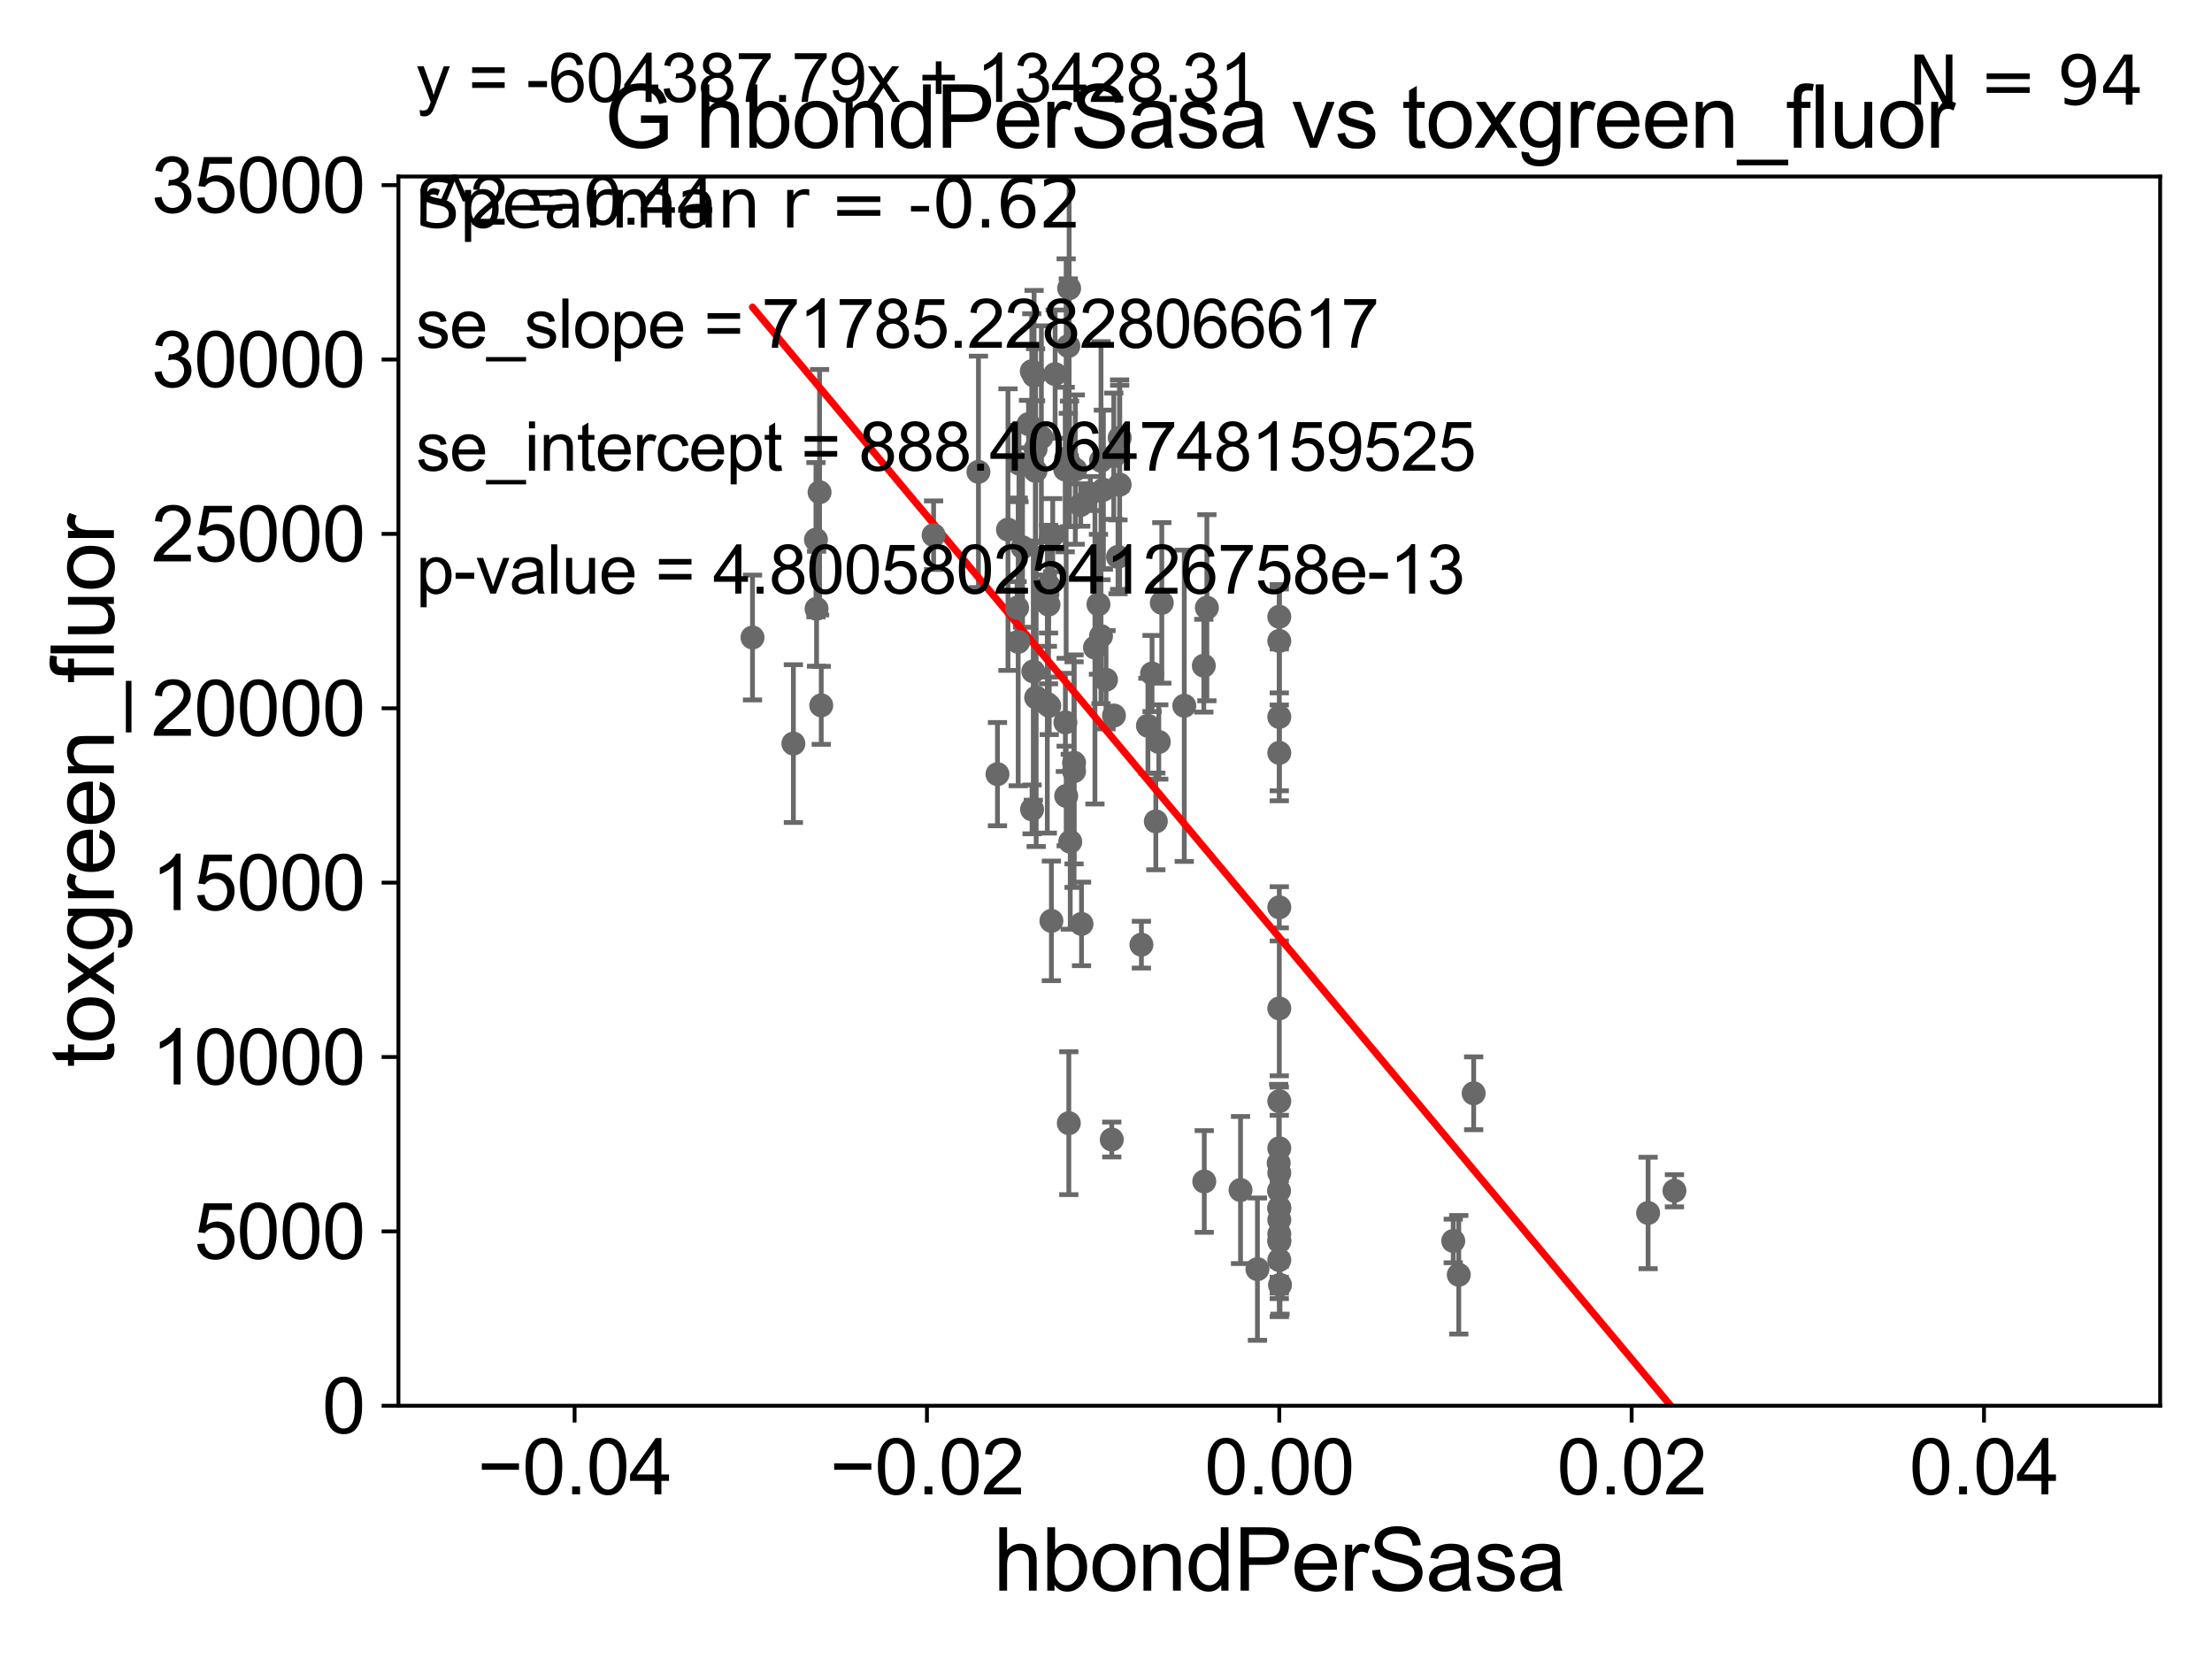 <?xml version="1.0" encoding="utf-8" standalone="no"?>
<!DOCTYPE svg PUBLIC "-//W3C//DTD SVG 1.1//EN"
  "http://www.w3.org/Graphics/SVG/1.1/DTD/svg11.dtd">
<svg xmlns:xlink="http://www.w3.org/1999/xlink" width="460.8pt" height="345.6pt" viewBox="0 0 460.8 345.6" xmlns="http://www.w3.org/2000/svg" version="1.1">
 <defs>
  <style type="text/css">*{stroke-linejoin: round; stroke-linecap: butt}</style>
 </defs>
 <g id="figure_1">
  <g id="patch_1">
   <path d="M 0 345.6 
L 460.8 345.6 
L 460.8 0 
L 0 0 
z
" style="fill: #ffffff"/>
  </g>
  <g id="axes_1">
   <g id="patch_2">
    <path d="M 83 292.84 
L 450 292.84 
L 450 36.775 
L 83 36.775 
z
" style="fill: #ffffff"/>
   </g>
   <g id="PathCollection_1">
    <defs>
     <path id="m8dddbff623" d="M 0 1.118 
C 0.297 1.118 0.581 1 0.791 0.791 
C 1 0.581 1.118 0.297 1.118 0 
C 1.118 -0.297 1 -0.581 0.791 -0.791 
C 0.581 -1 0.297 -1.118 0 -1.118 
C -0.297 -1.118 -0.581 -1 -0.791 -0.791 
C -1 -0.581 -1.118 -0.297 -1.118 0 
C -1.118 0.297 -1 0.581 -0.791 0.791 
C -0.581 1 -0.297 1.118 0 1.118 
z
" style="stroke: #696969"/>
    </defs>
    <g clip-path="url(#p8b3c4c5aef)">
     <use xlink:href="#m8dddbff623" x="219.304" y="111.488" style="fill: #696969; stroke: #696969"/>
     <use xlink:href="#m8dddbff623" x="266.5" y="258.602" style="fill: #696969; stroke: #696969"/>
     <use xlink:href="#m8dddbff623" x="231.602" y="237.384" style="fill: #696969; stroke: #696969"/>
     <use xlink:href="#m8dddbff623" x="266.5" y="210.071" style="fill: #696969; stroke: #696969"/>
     <use xlink:href="#m8dddbff623" x="266.5" y="251.754" style="fill: #696969; stroke: #696969"/>
     <use xlink:href="#m8dddbff623" x="306.992" y="227.751" style="fill: #696969; stroke: #696969"/>
     <use xlink:href="#m8dddbff623" x="240.781" y="171.111" style="fill: #696969; stroke: #696969"/>
     <use xlink:href="#m8dddbff623" x="251.415" y="126.6" style="fill: #696969; stroke: #696969"/>
     <use xlink:href="#m8dddbff623" x="212.266" y="96.559" style="fill: #696969; stroke: #696969"/>
     <use xlink:href="#m8dddbff623" x="239.133" y="151.189" style="fill: #696969; stroke: #696969"/>
     <use xlink:href="#m8dddbff623" x="223.748" y="158.912" style="fill: #696969; stroke: #696969"/>
     <use xlink:href="#m8dddbff623" x="241.395" y="154.566" style="fill: #696969; stroke: #696969"/>
     <use xlink:href="#m8dddbff623" x="246.708" y="147.023" style="fill: #696969; stroke: #696969"/>
     <use xlink:href="#m8dddbff623" x="222.654" y="233.98" style="fill: #696969; stroke: #696969"/>
     <use xlink:href="#m8dddbff623" x="214.998" y="168.611" style="fill: #696969; stroke: #696969"/>
     <use xlink:href="#m8dddbff623" x="215.853" y="145.302" style="fill: #696969; stroke: #696969"/>
     <use xlink:href="#m8dddbff623" x="222.951" y="175.35" style="fill: #696969; stroke: #696969"/>
     <use xlink:href="#m8dddbff623" x="227.13" y="102.813" style="fill: #696969; stroke: #696969"/>
     <use xlink:href="#m8dddbff623" x="222.1" y="95.527" style="fill: #696969; stroke: #696969"/>
     <use xlink:href="#m8dddbff623" x="233.253" y="91.187" style="fill: #696969; stroke: #696969"/>
     <use xlink:href="#m8dddbff623" x="266.445" y="248.073" style="fill: #696969; stroke: #696969"/>
     <use xlink:href="#m8dddbff623" x="266.5" y="149.352" style="fill: #696969; stroke: #696969"/>
     <use xlink:href="#m8dddbff623" x="225.3" y="192.471" style="fill: #696969; stroke: #696969"/>
     <use xlink:href="#m8dddbff623" x="266.5" y="262.487" style="fill: #696969; stroke: #696969"/>
     <use xlink:href="#m8dddbff623" x="266.5" y="254.109" style="fill: #696969; stroke: #696969"/>
     <use xlink:href="#m8dddbff623" x="343.331" y="252.683" style="fill: #696969; stroke: #696969"/>
     <use xlink:href="#m8dddbff623" x="266.5" y="244.324" style="fill: #696969; stroke: #696969"/>
     <use xlink:href="#m8dddbff623" x="266.5" y="257.071" style="fill: #696969; stroke: #696969"/>
     <use xlink:href="#m8dddbff623" x="266.5" y="229.401" style="fill: #696969; stroke: #696969"/>
     <use xlink:href="#m8dddbff623" x="266.5" y="156.841" style="fill: #696969; stroke: #696969"/>
     <use xlink:href="#m8dddbff623" x="266.372" y="242.287" style="fill: #696969; stroke: #696969"/>
     <use xlink:href="#m8dddbff623" x="258.425" y="247.906" style="fill: #696969; stroke: #696969"/>
     <use xlink:href="#m8dddbff623" x="266.647" y="267.665" style="fill: #696969; stroke: #696969"/>
     <use xlink:href="#m8dddbff623" x="266.5" y="133.517" style="fill: #696969; stroke: #696969"/>
     <use xlink:href="#m8dddbff623" x="250.871" y="246.119" style="fill: #696969; stroke: #696969"/>
     <use xlink:href="#m8dddbff623" x="266.5" y="258.394" style="fill: #696969; stroke: #696969"/>
     <use xlink:href="#m8dddbff623" x="266.5" y="189.009" style="fill: #696969; stroke: #696969"/>
     <use xlink:href="#m8dddbff623" x="302.737" y="258.514" style="fill: #696969; stroke: #696969"/>
     <use xlink:href="#m8dddbff623" x="303.891" y="265.558" style="fill: #696969; stroke: #696969"/>
     <use xlink:href="#m8dddbff623" x="266.5" y="128.481" style="fill: #696969; stroke: #696969"/>
     <use xlink:href="#m8dddbff623" x="348.817" y="248.059" style="fill: #696969; stroke: #696969"/>
     <use xlink:href="#m8dddbff623" x="242.025" y="125.59" style="fill: #696969; stroke: #696969"/>
     <use xlink:href="#m8dddbff623" x="266.5" y="251.563" style="fill: #696969; stroke: #696969"/>
     <use xlink:href="#m8dddbff623" x="229.859" y="102.009" style="fill: #696969; stroke: #696969"/>
     <use xlink:href="#m8dddbff623" x="250.776" y="138.677" style="fill: #696969; stroke: #696969"/>
     <use xlink:href="#m8dddbff623" x="156.76" y="132.803" style="fill: #696969; stroke: #696969"/>
     <use xlink:href="#m8dddbff623" x="211.882" y="126.613" style="fill: #696969; stroke: #696969"/>
     <use xlink:href="#m8dddbff623" x="230.403" y="141.604" style="fill: #696969; stroke: #696969"/>
     <use xlink:href="#m8dddbff623" x="209.981" y="110.328" style="fill: #696969; stroke: #696969"/>
     <use xlink:href="#m8dddbff623" x="218.423" y="125.939" style="fill: #696969; stroke: #696969"/>
     <use xlink:href="#m8dddbff623" x="170.732" y="102.541" style="fill: #696969; stroke: #696969"/>
     <use xlink:href="#m8dddbff623" x="224.007" y="97.821" style="fill: #696969; stroke: #696969"/>
     <use xlink:href="#m8dddbff623" x="169.978" y="112.428" style="fill: #696969; stroke: #696969"/>
     <use xlink:href="#m8dddbff623" x="215.418" y="78.252" style="fill: #696969; stroke: #696969"/>
     <use xlink:href="#m8dddbff623" x="221.903" y="97.813" style="fill: #696969; stroke: #696969"/>
     <use xlink:href="#m8dddbff623" x="215.254" y="139.863" style="fill: #696969; stroke: #696969"/>
     <use xlink:href="#m8dddbff623" x="213.014" y="114.019" style="fill: #696969; stroke: #696969"/>
     <use xlink:href="#m8dddbff623" x="212.109" y="133.718" style="fill: #696969; stroke: #696969"/>
     <use xlink:href="#m8dddbff623" x="171.081" y="146.936" style="fill: #696969; stroke: #696969"/>
     <use xlink:href="#m8dddbff623" x="222.549" y="72.091" style="fill: #696969; stroke: #696969"/>
     <use xlink:href="#m8dddbff623" x="215.722" y="98.095" style="fill: #696969; stroke: #696969"/>
     <use xlink:href="#m8dddbff623" x="219.8" y="77.939" style="fill: #696969; stroke: #696969"/>
     <use xlink:href="#m8dddbff623" x="170.104" y="126.822" style="fill: #696969; stroke: #696969"/>
     <use xlink:href="#m8dddbff623" x="194.487" y="111.489" style="fill: #696969; stroke: #696969"/>
     <use xlink:href="#m8dddbff623" x="215.731" y="93.526" style="fill: #696969; stroke: #696969"/>
     <use xlink:href="#m8dddbff623" x="229.358" y="132.506" style="fill: #696969; stroke: #696969"/>
     <use xlink:href="#m8dddbff623" x="203.827" y="98.294" style="fill: #696969; stroke: #696969"/>
     <use xlink:href="#m8dddbff623" x="228.096" y="134.903" style="fill: #696969; stroke: #696969"/>
     <use xlink:href="#m8dddbff623" x="165.275" y="154.9" style="fill: #696969; stroke: #696969"/>
     <use xlink:href="#m8dddbff623" x="261.947" y="264.388" style="fill: #696969; stroke: #696969"/>
     <use xlink:href="#m8dddbff623" x="218.432" y="121.968" style="fill: #696969; stroke: #696969"/>
     <use xlink:href="#m8dddbff623" x="222.109" y="165.812" style="fill: #696969; stroke: #696969"/>
     <use xlink:href="#m8dddbff623" x="239.991" y="140.303" style="fill: #696969; stroke: #696969"/>
     <use xlink:href="#m8dddbff623" x="214.259" y="88.345" style="fill: #696969; stroke: #696969"/>
     <use xlink:href="#m8dddbff623" x="207.791" y="161.27" style="fill: #696969; stroke: #696969"/>
     <use xlink:href="#m8dddbff623" x="232.057" y="149.058" style="fill: #696969; stroke: #696969"/>
     <use xlink:href="#m8dddbff623" x="232.02" y="95.033" style="fill: #696969; stroke: #696969"/>
     <use xlink:href="#m8dddbff623" x="218.192" y="123.73" style="fill: #696969; stroke: #696969"/>
     <use xlink:href="#m8dddbff623" x="233.241" y="100.959" style="fill: #696969; stroke: #696969"/>
     <use xlink:href="#m8dddbff623" x="216.938" y="91.102" style="fill: #696969; stroke: #696969"/>
     <use xlink:href="#m8dddbff623" x="237.777" y="196.793" style="fill: #696969; stroke: #696969"/>
     <use xlink:href="#m8dddbff623" x="222.72" y="60.054" style="fill: #696969; stroke: #696969"/>
     <use xlink:href="#m8dddbff623" x="221.941" y="150.485" style="fill: #696969; stroke: #696969"/>
     <use xlink:href="#m8dddbff623" x="214.94" y="77.339" style="fill: #696969; stroke: #696969"/>
     <use xlink:href="#m8dddbff623" x="228.827" y="125.886" style="fill: #696969; stroke: #696969"/>
     <use xlink:href="#m8dddbff623" x="225.13" y="105.2" style="fill: #696969; stroke: #696969"/>
     <use xlink:href="#m8dddbff623" x="232.9" y="116.005" style="fill: #696969; stroke: #696969"/>
     <use xlink:href="#m8dddbff623" x="223.747" y="160.644" style="fill: #696969; stroke: #696969"/>
     <use xlink:href="#m8dddbff623" x="229.358" y="95.974" style="fill: #696969; stroke: #696969"/>
     <use xlink:href="#m8dddbff623" x="219.027" y="191.837" style="fill: #696969; stroke: #696969"/>
     <use xlink:href="#m8dddbff623" x="218.577" y="147.034" style="fill: #696969; stroke: #696969"/>
     <use xlink:href="#m8dddbff623" x="222.796" y="96.642" style="fill: #696969; stroke: #696969"/>
     <use xlink:href="#m8dddbff623" x="218.173" y="146.662" style="fill: #696969; stroke: #696969"/>
     <use xlink:href="#m8dddbff623" x="266.5" y="239.207" style="fill: #696969; stroke: #696969"/>
    </g>
   </g>
   <g id="matplotlib.axis_1">
    <g id="xtick_1">
     <g id="line2d_1">
      <defs>
       <path id="m20852ebabf" d="M 0 0 
L 0 3.5 
" style="stroke: #000000; stroke-width: 0.8"/>
      </defs>
      <g>
       <use xlink:href="#m20852ebabf" x="119.7" y="292.84" style="stroke: #000000; stroke-width: 0.8"/>
      </g>
     </g>
     <g id="text_1">
      <!-- −0.04 -->
      <g transform="translate(99.459 311.293)scale(0.16 -0.16)">
       <defs>
        <path id="ArialMT-2212" d="M 3381 1997 
L 356 1997 
L 356 2522 
L 3381 2522 
L 3381 1997 
z
" transform="scale(0.016)"/>
        <path id="ArialMT-30" d="M 266 2259 
Q 266 3072 433 3567 
Q 600 4063 929 4331 
Q 1259 4600 1759 4600 
Q 2128 4600 2406 4451 
Q 2684 4303 2865 4023 
Q 3047 3744 3150 3342 
Q 3253 2941 3253 2259 
Q 3253 1453 3087 958 
Q 2922 463 2592 192 
Q 2263 -78 1759 -78 
Q 1097 -78 719 397 
Q 266 969 266 2259 
z
M 844 2259 
Q 844 1131 1108 757 
Q 1372 384 1759 384 
Q 2147 384 2411 759 
Q 2675 1134 2675 2259 
Q 2675 3391 2411 3762 
Q 2147 4134 1753 4134 
Q 1366 4134 1134 3806 
Q 844 3388 844 2259 
z
" transform="scale(0.016)"/>
        <path id="ArialMT-2e" d="M 581 0 
L 581 641 
L 1222 641 
L 1222 0 
L 581 0 
z
" transform="scale(0.016)"/>
        <path id="ArialMT-34" d="M 2069 0 
L 2069 1097 
L 81 1097 
L 81 1613 
L 2172 4581 
L 2631 4581 
L 2631 1613 
L 3250 1613 
L 3250 1097 
L 2631 1097 
L 2631 0 
L 2069 0 
z
M 2069 1613 
L 2069 3678 
L 634 1613 
L 2069 1613 
z
" transform="scale(0.016)"/>
       </defs>
       <use xlink:href="#ArialMT-2212"/>
       <use xlink:href="#ArialMT-30" x="58.398"/>
       <use xlink:href="#ArialMT-2e" x="114.014"/>
       <use xlink:href="#ArialMT-30" x="141.797"/>
       <use xlink:href="#ArialMT-34" x="197.412"/>
      </g>
     </g>
    </g>
    <g id="xtick_2">
     <g id="line2d_2">
      <g>
       <use xlink:href="#m20852ebabf" x="193.1" y="292.84" style="stroke: #000000; stroke-width: 0.8"/>
      </g>
     </g>
     <g id="text_2">
      <!-- −0.02 -->
      <g transform="translate(172.859 311.293)scale(0.16 -0.16)">
       <defs>
        <path id="ArialMT-32" d="M 3222 541 
L 3222 0 
L 194 0 
Q 188 203 259 391 
Q 375 700 629 1000 
Q 884 1300 1366 1694 
Q 2113 2306 2375 2664 
Q 2638 3022 2638 3341 
Q 2638 3675 2398 3904 
Q 2159 4134 1775 4134 
Q 1369 4134 1125 3890 
Q 881 3647 878 3216 
L 300 3275 
Q 359 3922 746 4261 
Q 1134 4600 1788 4600 
Q 2447 4600 2831 4234 
Q 3216 3869 3216 3328 
Q 3216 3053 3103 2787 
Q 2991 2522 2730 2228 
Q 2469 1934 1863 1422 
Q 1356 997 1212 845 
Q 1069 694 975 541 
L 3222 541 
z
" transform="scale(0.016)"/>
       </defs>
       <use xlink:href="#ArialMT-2212"/>
       <use xlink:href="#ArialMT-30" x="58.398"/>
       <use xlink:href="#ArialMT-2e" x="114.014"/>
       <use xlink:href="#ArialMT-30" x="141.797"/>
       <use xlink:href="#ArialMT-32" x="197.412"/>
      </g>
     </g>
    </g>
    <g id="xtick_3">
     <g id="line2d_3">
      <g>
       <use xlink:href="#m20852ebabf" x="266.5" y="292.84" style="stroke: #000000; stroke-width: 0.8"/>
      </g>
     </g>
     <g id="text_3">
      <!-- 0.00 -->
      <g transform="translate(250.931 311.293)scale(0.16 -0.16)">
       <use xlink:href="#ArialMT-30"/>
       <use xlink:href="#ArialMT-2e" x="55.615"/>
       <use xlink:href="#ArialMT-30" x="83.398"/>
       <use xlink:href="#ArialMT-30" x="139.014"/>
      </g>
     </g>
    </g>
    <g id="xtick_4">
     <g id="line2d_4">
      <g>
       <use xlink:href="#m20852ebabf" x="339.9" y="292.84" style="stroke: #000000; stroke-width: 0.8"/>
      </g>
     </g>
     <g id="text_4">
      <!-- 0.02 -->
      <g transform="translate(324.331 311.293)scale(0.16 -0.16)">
       <use xlink:href="#ArialMT-30"/>
       <use xlink:href="#ArialMT-2e" x="55.615"/>
       <use xlink:href="#ArialMT-30" x="83.398"/>
       <use xlink:href="#ArialMT-32" x="139.014"/>
      </g>
     </g>
    </g>
    <g id="xtick_5">
     <g id="line2d_5">
      <g>
       <use xlink:href="#m20852ebabf" x="413.3" y="292.84" style="stroke: #000000; stroke-width: 0.8"/>
      </g>
     </g>
     <g id="text_5">
      <!-- 0.04 -->
      <g transform="translate(397.731 311.293)scale(0.16 -0.16)">
       <use xlink:href="#ArialMT-30"/>
       <use xlink:href="#ArialMT-2e" x="55.615"/>
       <use xlink:href="#ArialMT-30" x="83.398"/>
       <use xlink:href="#ArialMT-34" x="139.014"/>
      </g>
     </g>
    </g>
    <g id="text_6">
     <!-- hbondPerSasa -->
     <g transform="translate(206.958 331.357)scale(0.18 -0.18)">
      <defs>
       <path id="ArialMT-68" d="M 422 0 
L 422 4581 
L 984 4581 
L 984 2938 
Q 1378 3394 1978 3394 
Q 2347 3394 2619 3248 
Q 2891 3103 3008 2847 
Q 3125 2591 3125 2103 
L 3125 0 
L 2563 0 
L 2563 2103 
Q 2563 2525 2380 2717 
Q 2197 2909 1863 2909 
Q 1613 2909 1392 2779 
Q 1172 2650 1078 2428 
Q 984 2206 984 1816 
L 984 0 
L 422 0 
z
" transform="scale(0.016)"/>
       <path id="ArialMT-62" d="M 941 0 
L 419 0 
L 419 4581 
L 981 4581 
L 981 2947 
Q 1338 3394 1891 3394 
Q 2197 3394 2470 3270 
Q 2744 3147 2920 2923 
Q 3097 2700 3197 2384 
Q 3297 2069 3297 1709 
Q 3297 856 2875 390 
Q 2453 -75 1863 -75 
Q 1275 -75 941 416 
L 941 0 
z
M 934 1684 
Q 934 1088 1097 822 
Q 1363 388 1816 388 
Q 2184 388 2453 708 
Q 2722 1028 2722 1663 
Q 2722 2313 2464 2622 
Q 2206 2931 1841 2931 
Q 1472 2931 1203 2611 
Q 934 2291 934 1684 
z
" transform="scale(0.016)"/>
       <path id="ArialMT-6f" d="M 213 1659 
Q 213 2581 725 3025 
Q 1153 3394 1769 3394 
Q 2453 3394 2887 2945 
Q 3322 2497 3322 1706 
Q 3322 1066 3130 698 
Q 2938 331 2570 128 
Q 2203 -75 1769 -75 
Q 1072 -75 642 372 
Q 213 819 213 1659 
z
M 791 1659 
Q 791 1022 1069 705 
Q 1347 388 1769 388 
Q 2188 388 2466 706 
Q 2744 1025 2744 1678 
Q 2744 2294 2464 2611 
Q 2184 2928 1769 2928 
Q 1347 2928 1069 2612 
Q 791 2297 791 1659 
z
" transform="scale(0.016)"/>
       <path id="ArialMT-6e" d="M 422 0 
L 422 3319 
L 928 3319 
L 928 2847 
Q 1294 3394 1984 3394 
Q 2284 3394 2536 3286 
Q 2788 3178 2913 3003 
Q 3038 2828 3088 2588 
Q 3119 2431 3119 2041 
L 3119 0 
L 2556 0 
L 2556 2019 
Q 2556 2363 2490 2533 
Q 2425 2703 2258 2804 
Q 2091 2906 1866 2906 
Q 1506 2906 1245 2678 
Q 984 2450 984 1813 
L 984 0 
L 422 0 
z
" transform="scale(0.016)"/>
       <path id="ArialMT-64" d="M 2575 0 
L 2575 419 
Q 2259 -75 1647 -75 
Q 1250 -75 917 144 
Q 584 363 401 755 
Q 219 1147 219 1656 
Q 219 2153 384 2558 
Q 550 2963 881 3178 
Q 1213 3394 1622 3394 
Q 1922 3394 2156 3267 
Q 2391 3141 2538 2938 
L 2538 4581 
L 3097 4581 
L 3097 0 
L 2575 0 
z
M 797 1656 
Q 797 1019 1065 703 
Q 1334 388 1700 388 
Q 2069 388 2326 689 
Q 2584 991 2584 1609 
Q 2584 2291 2321 2609 
Q 2059 2928 1675 2928 
Q 1300 2928 1048 2622 
Q 797 2316 797 1656 
z
" transform="scale(0.016)"/>
       <path id="ArialMT-50" d="M 494 0 
L 494 4581 
L 2222 4581 
Q 2678 4581 2919 4538 
Q 3256 4481 3484 4323 
Q 3713 4166 3852 3881 
Q 3991 3597 3991 3256 
Q 3991 2672 3619 2267 
Q 3247 1863 2275 1863 
L 1100 1863 
L 1100 0 
L 494 0 
z
M 1100 2403 
L 2284 2403 
Q 2872 2403 3119 2622 
Q 3366 2841 3366 3238 
Q 3366 3525 3220 3729 
Q 3075 3934 2838 4000 
Q 2684 4041 2272 4041 
L 1100 4041 
L 1100 2403 
z
" transform="scale(0.016)"/>
       <path id="ArialMT-65" d="M 2694 1069 
L 3275 997 
Q 3138 488 2766 206 
Q 2394 -75 1816 -75 
Q 1088 -75 661 373 
Q 234 822 234 1631 
Q 234 2469 665 2931 
Q 1097 3394 1784 3394 
Q 2450 3394 2872 2941 
Q 3294 2488 3294 1666 
Q 3294 1616 3291 1516 
L 816 1516 
Q 847 969 1125 678 
Q 1403 388 1819 388 
Q 2128 388 2347 550 
Q 2566 713 2694 1069 
z
M 847 1978 
L 2700 1978 
Q 2663 2397 2488 2606 
Q 2219 2931 1791 2931 
Q 1403 2931 1139 2672 
Q 875 2413 847 1978 
z
" transform="scale(0.016)"/>
       <path id="ArialMT-72" d="M 416 0 
L 416 3319 
L 922 3319 
L 922 2816 
Q 1116 3169 1280 3281 
Q 1444 3394 1641 3394 
Q 1925 3394 2219 3213 
L 2025 2691 
Q 1819 2813 1613 2813 
Q 1428 2813 1281 2702 
Q 1134 2591 1072 2394 
Q 978 2094 978 1738 
L 978 0 
L 416 0 
z
" transform="scale(0.016)"/>
       <path id="ArialMT-53" d="M 288 1472 
L 859 1522 
Q 900 1178 1048 958 
Q 1197 738 1509 602 
Q 1822 466 2213 466 
Q 2559 466 2825 569 
Q 3091 672 3220 851 
Q 3350 1031 3350 1244 
Q 3350 1459 3225 1620 
Q 3100 1781 2813 1891 
Q 2628 1963 1997 2114 
Q 1366 2266 1113 2400 
Q 784 2572 623 2826 
Q 463 3081 463 3397 
Q 463 3744 659 4045 
Q 856 4347 1234 4503 
Q 1613 4659 2075 4659 
Q 2584 4659 2973 4495 
Q 3363 4331 3572 4012 
Q 3781 3694 3797 3291 
L 3216 3247 
Q 3169 3681 2898 3903 
Q 2628 4125 2100 4125 
Q 1550 4125 1298 3923 
Q 1047 3722 1047 3438 
Q 1047 3191 1225 3031 
Q 1400 2872 2139 2705 
Q 2878 2538 3153 2413 
Q 3553 2228 3743 1945 
Q 3934 1663 3934 1294 
Q 3934 928 3725 604 
Q 3516 281 3123 101 
Q 2731 -78 2241 -78 
Q 1619 -78 1198 103 
Q 778 284 539 648 
Q 300 1013 288 1472 
z
" transform="scale(0.016)"/>
       <path id="ArialMT-61" d="M 2588 409 
Q 2275 144 1986 34 
Q 1697 -75 1366 -75 
Q 819 -75 525 192 
Q 231 459 231 875 
Q 231 1119 342 1320 
Q 453 1522 633 1644 
Q 813 1766 1038 1828 
Q 1203 1872 1538 1913 
Q 2219 1994 2541 2106 
Q 2544 2222 2544 2253 
Q 2544 2597 2384 2738 
Q 2169 2928 1744 2928 
Q 1347 2928 1158 2789 
Q 969 2650 878 2297 
L 328 2372 
Q 403 2725 575 2942 
Q 747 3159 1072 3276 
Q 1397 3394 1825 3394 
Q 2250 3394 2515 3294 
Q 2781 3194 2906 3042 
Q 3031 2891 3081 2659 
Q 3109 2516 3109 2141 
L 3109 1391 
Q 3109 606 3145 398 
Q 3181 191 3288 0 
L 2700 0 
Q 2613 175 2588 409 
z
M 2541 1666 
Q 2234 1541 1622 1453 
Q 1275 1403 1131 1340 
Q 988 1278 909 1158 
Q 831 1038 831 891 
Q 831 666 1001 516 
Q 1172 366 1500 366 
Q 1825 366 2078 508 
Q 2331 650 2450 897 
Q 2541 1088 2541 1459 
L 2541 1666 
z
" transform="scale(0.016)"/>
       <path id="ArialMT-73" d="M 197 991 
L 753 1078 
Q 800 744 1014 566 
Q 1228 388 1613 388 
Q 2000 388 2187 545 
Q 2375 703 2375 916 
Q 2375 1106 2209 1216 
Q 2094 1291 1634 1406 
Q 1016 1563 777 1677 
Q 538 1791 414 1992 
Q 291 2194 291 2438 
Q 291 2659 392 2848 
Q 494 3038 669 3163 
Q 800 3259 1026 3326 
Q 1253 3394 1513 3394 
Q 1903 3394 2198 3281 
Q 2494 3169 2634 2976 
Q 2775 2784 2828 2463 
L 2278 2388 
Q 2241 2644 2061 2787 
Q 1881 2931 1553 2931 
Q 1166 2931 1000 2803 
Q 834 2675 834 2503 
Q 834 2394 903 2306 
Q 972 2216 1119 2156 
Q 1203 2125 1616 2013 
Q 2213 1853 2448 1751 
Q 2684 1650 2818 1456 
Q 2953 1263 2953 975 
Q 2953 694 2789 445 
Q 2625 197 2315 61 
Q 2006 -75 1616 -75 
Q 969 -75 630 194 
Q 291 463 197 991 
z
" transform="scale(0.016)"/>
      </defs>
      <use xlink:href="#ArialMT-68"/>
      <use xlink:href="#ArialMT-62" x="55.615"/>
      <use xlink:href="#ArialMT-6f" x="111.23"/>
      <use xlink:href="#ArialMT-6e" x="166.846"/>
      <use xlink:href="#ArialMT-64" x="222.461"/>
      <use xlink:href="#ArialMT-50" x="278.076"/>
      <use xlink:href="#ArialMT-65" x="344.775"/>
      <use xlink:href="#ArialMT-72" x="400.391"/>
      <use xlink:href="#ArialMT-53" x="433.691"/>
      <use xlink:href="#ArialMT-61" x="500.391"/>
      <use xlink:href="#ArialMT-73" x="556.006"/>
      <use xlink:href="#ArialMT-61" x="606.006"/>
     </g>
    </g>
   </g>
   <g id="matplotlib.axis_2">
    <g id="ytick_1">
     <g id="line2d_6">
      <defs>
       <path id="meb1fa01233" d="M 0 0 
L -3.5 0 
" style="stroke: #000000; stroke-width: 0.8"/>
      </defs>
      <g>
       <use xlink:href="#meb1fa01233" x="83" y="292.84" style="stroke: #000000; stroke-width: 0.8"/>
      </g>
     </g>
     <g id="text_7">
      <!-- 0 -->
      <g transform="translate(67.103 298.566)scale(0.16 -0.16)">
       <use xlink:href="#ArialMT-30"/>
      </g>
     </g>
    </g>
    <g id="ytick_2">
     <g id="line2d_7">
      <g>
       <use xlink:href="#meb1fa01233" x="83" y="256.516" style="stroke: #000000; stroke-width: 0.8"/>
      </g>
     </g>
     <g id="text_8">
      <!-- 5000 -->
      <g transform="translate(40.41 262.242)scale(0.16 -0.16)">
       <defs>
        <path id="ArialMT-35" d="M 266 1200 
L 856 1250 
Q 922 819 1161 601 
Q 1400 384 1738 384 
Q 2144 384 2425 690 
Q 2706 997 2706 1503 
Q 2706 1984 2436 2262 
Q 2166 2541 1728 2541 
Q 1456 2541 1237 2417 
Q 1019 2294 894 2097 
L 366 2166 
L 809 4519 
L 3088 4519 
L 3088 3981 
L 1259 3981 
L 1013 2750 
Q 1425 3038 1878 3038 
Q 2478 3038 2890 2622 
Q 3303 2206 3303 1553 
Q 3303 931 2941 478 
Q 2500 -78 1738 -78 
Q 1113 -78 717 272 
Q 322 622 266 1200 
z
" transform="scale(0.016)"/>
       </defs>
       <use xlink:href="#ArialMT-35"/>
       <use xlink:href="#ArialMT-30" x="55.615"/>
       <use xlink:href="#ArialMT-30" x="111.23"/>
       <use xlink:href="#ArialMT-30" x="166.846"/>
      </g>
     </g>
    </g>
    <g id="ytick_3">
     <g id="line2d_8">
      <g>
       <use xlink:href="#meb1fa01233" x="83" y="220.192" style="stroke: #000000; stroke-width: 0.8"/>
      </g>
     </g>
     <g id="text_9">
      <!-- 10000 -->
      <g transform="translate(31.512 225.918)scale(0.16 -0.16)">
       <defs>
        <path id="ArialMT-31" d="M 2384 0 
L 1822 0 
L 1822 3584 
Q 1619 3391 1289 3197 
Q 959 3003 697 2906 
L 697 3450 
Q 1169 3672 1522 3987 
Q 1875 4303 2022 4600 
L 2384 4600 
L 2384 0 
z
" transform="scale(0.016)"/>
       </defs>
       <use xlink:href="#ArialMT-31"/>
       <use xlink:href="#ArialMT-30" x="55.615"/>
       <use xlink:href="#ArialMT-30" x="111.23"/>
       <use xlink:href="#ArialMT-30" x="166.846"/>
       <use xlink:href="#ArialMT-30" x="222.461"/>
      </g>
     </g>
    </g>
    <g id="ytick_4">
     <g id="line2d_9">
      <g>
       <use xlink:href="#meb1fa01233" x="83" y="183.867" style="stroke: #000000; stroke-width: 0.8"/>
      </g>
     </g>
     <g id="text_10">
      <!-- 15000 -->
      <g transform="translate(31.512 189.594)scale(0.16 -0.16)">
       <use xlink:href="#ArialMT-31"/>
       <use xlink:href="#ArialMT-35" x="55.615"/>
       <use xlink:href="#ArialMT-30" x="111.23"/>
       <use xlink:href="#ArialMT-30" x="166.846"/>
       <use xlink:href="#ArialMT-30" x="222.461"/>
      </g>
     </g>
    </g>
    <g id="ytick_5">
     <g id="line2d_10">
      <g>
       <use xlink:href="#meb1fa01233" x="83" y="147.543" style="stroke: #000000; stroke-width: 0.8"/>
      </g>
     </g>
     <g id="text_11">
      <!-- 20000 -->
      <g transform="translate(31.512 153.27)scale(0.16 -0.16)">
       <use xlink:href="#ArialMT-32"/>
       <use xlink:href="#ArialMT-30" x="55.615"/>
       <use xlink:href="#ArialMT-30" x="111.23"/>
       <use xlink:href="#ArialMT-30" x="166.846"/>
       <use xlink:href="#ArialMT-30" x="222.461"/>
      </g>
     </g>
    </g>
    <g id="ytick_6">
     <g id="line2d_11">
      <g>
       <use xlink:href="#meb1fa01233" x="83" y="111.219" style="stroke: #000000; stroke-width: 0.8"/>
      </g>
     </g>
     <g id="text_12">
      <!-- 25000 -->
      <g transform="translate(31.512 116.945)scale(0.16 -0.16)">
       <use xlink:href="#ArialMT-32"/>
       <use xlink:href="#ArialMT-35" x="55.615"/>
       <use xlink:href="#ArialMT-30" x="111.23"/>
       <use xlink:href="#ArialMT-30" x="166.846"/>
       <use xlink:href="#ArialMT-30" x="222.461"/>
      </g>
     </g>
    </g>
    <g id="ytick_7">
     <g id="line2d_12">
      <g>
       <use xlink:href="#meb1fa01233" x="83" y="74.895" style="stroke: #000000; stroke-width: 0.8"/>
      </g>
     </g>
     <g id="text_13">
      <!-- 30000 -->
      <g transform="translate(31.512 80.621)scale(0.16 -0.16)">
       <defs>
        <path id="ArialMT-33" d="M 269 1209 
L 831 1284 
Q 928 806 1161 595 
Q 1394 384 1728 384 
Q 2125 384 2398 659 
Q 2672 934 2672 1341 
Q 2672 1728 2419 1979 
Q 2166 2231 1775 2231 
Q 1616 2231 1378 2169 
L 1441 2663 
Q 1497 2656 1531 2656 
Q 1891 2656 2178 2843 
Q 2466 3031 2466 3422 
Q 2466 3731 2256 3934 
Q 2047 4138 1716 4138 
Q 1388 4138 1169 3931 
Q 950 3725 888 3313 
L 325 3413 
Q 428 3978 793 4289 
Q 1159 4600 1703 4600 
Q 2078 4600 2393 4439 
Q 2709 4278 2876 4000 
Q 3044 3722 3044 3409 
Q 3044 3113 2884 2869 
Q 2725 2625 2413 2481 
Q 2819 2388 3044 2092 
Q 3269 1797 3269 1353 
Q 3269 753 2831 336 
Q 2394 -81 1725 -81 
Q 1122 -81 723 278 
Q 325 638 269 1209 
z
" transform="scale(0.016)"/>
       </defs>
       <use xlink:href="#ArialMT-33"/>
       <use xlink:href="#ArialMT-30" x="55.615"/>
       <use xlink:href="#ArialMT-30" x="111.23"/>
       <use xlink:href="#ArialMT-30" x="166.846"/>
       <use xlink:href="#ArialMT-30" x="222.461"/>
      </g>
     </g>
    </g>
    <g id="ytick_8">
     <g id="line2d_13">
      <g>
       <use xlink:href="#meb1fa01233" x="83" y="38.571" style="stroke: #000000; stroke-width: 0.8"/>
      </g>
     </g>
     <g id="text_14">
      <!-- 35000 -->
      <g transform="translate(31.512 44.297)scale(0.16 -0.16)">
       <use xlink:href="#ArialMT-33"/>
       <use xlink:href="#ArialMT-35" x="55.615"/>
       <use xlink:href="#ArialMT-30" x="111.23"/>
       <use xlink:href="#ArialMT-30" x="166.846"/>
       <use xlink:href="#ArialMT-30" x="222.461"/>
      </g>
     </g>
    </g>
    <g id="text_15">
     <!-- toxgreen_fluor -->
     <g transform="translate(23.724 222.34)rotate(-90)scale(0.18 -0.18)">
      <defs>
       <path id="ArialMT-74" d="M 1650 503 
L 1731 6 
Q 1494 -44 1306 -44 
Q 1000 -44 831 53 
Q 663 150 594 308 
Q 525 466 525 972 
L 525 2881 
L 113 2881 
L 113 3319 
L 525 3319 
L 525 4141 
L 1084 4478 
L 1084 3319 
L 1650 3319 
L 1650 2881 
L 1084 2881 
L 1084 941 
Q 1084 700 1114 631 
Q 1144 563 1211 522 
Q 1278 481 1403 481 
Q 1497 481 1650 503 
z
" transform="scale(0.016)"/>
       <path id="ArialMT-78" d="M 47 0 
L 1259 1725 
L 138 3319 
L 841 3319 
L 1350 2541 
Q 1494 2319 1581 2169 
Q 1719 2375 1834 2534 
L 2394 3319 
L 3066 3319 
L 1919 1756 
L 3153 0 
L 2463 0 
L 1781 1031 
L 1600 1309 
L 728 0 
L 47 0 
z
" transform="scale(0.016)"/>
       <path id="ArialMT-67" d="M 319 -275 
L 866 -356 
Q 900 -609 1056 -725 
Q 1266 -881 1628 -881 
Q 2019 -881 2231 -725 
Q 2444 -569 2519 -288 
Q 2563 -116 2559 434 
Q 2191 0 1641 0 
Q 956 0 581 494 
Q 206 988 206 1678 
Q 206 2153 378 2554 
Q 550 2956 876 3175 
Q 1203 3394 1644 3394 
Q 2231 3394 2613 2919 
L 2613 3319 
L 3131 3319 
L 3131 450 
Q 3131 -325 2973 -648 
Q 2816 -972 2473 -1159 
Q 2131 -1347 1631 -1347 
Q 1038 -1347 672 -1080 
Q 306 -813 319 -275 
z
M 784 1719 
Q 784 1066 1043 766 
Q 1303 466 1694 466 
Q 2081 466 2343 764 
Q 2606 1063 2606 1700 
Q 2606 2309 2336 2618 
Q 2066 2928 1684 2928 
Q 1309 2928 1046 2623 
Q 784 2319 784 1719 
z
" transform="scale(0.016)"/>
       <path id="ArialMT-5f" d="M -97 -1272 
L -97 -866 
L 3631 -866 
L 3631 -1272 
L -97 -1272 
z
" transform="scale(0.016)"/>
       <path id="ArialMT-66" d="M 556 0 
L 556 2881 
L 59 2881 
L 59 3319 
L 556 3319 
L 556 3672 
Q 556 4006 616 4169 
Q 697 4388 901 4523 
Q 1106 4659 1475 4659 
Q 1713 4659 2000 4603 
L 1916 4113 
Q 1741 4144 1584 4144 
Q 1328 4144 1222 4034 
Q 1116 3925 1116 3625 
L 1116 3319 
L 1763 3319 
L 1763 2881 
L 1116 2881 
L 1116 0 
L 556 0 
z
" transform="scale(0.016)"/>
       <path id="ArialMT-6c" d="M 409 0 
L 409 4581 
L 972 4581 
L 972 0 
L 409 0 
z
" transform="scale(0.016)"/>
       <path id="ArialMT-75" d="M 2597 0 
L 2597 488 
Q 2209 -75 1544 -75 
Q 1250 -75 995 37 
Q 741 150 617 320 
Q 494 491 444 738 
Q 409 903 409 1263 
L 409 3319 
L 972 3319 
L 972 1478 
Q 972 1038 1006 884 
Q 1059 663 1231 536 
Q 1403 409 1656 409 
Q 1909 409 2131 539 
Q 2353 669 2445 892 
Q 2538 1116 2538 1541 
L 2538 3319 
L 3100 3319 
L 3100 0 
L 2597 0 
z
" transform="scale(0.016)"/>
      </defs>
      <use xlink:href="#ArialMT-74"/>
      <use xlink:href="#ArialMT-6f" x="27.783"/>
      <use xlink:href="#ArialMT-78" x="83.398"/>
      <use xlink:href="#ArialMT-67" x="133.398"/>
      <use xlink:href="#ArialMT-72" x="189.014"/>
      <use xlink:href="#ArialMT-65" x="222.314"/>
      <use xlink:href="#ArialMT-65" x="277.93"/>
      <use xlink:href="#ArialMT-6e" x="333.545"/>
      <use xlink:href="#ArialMT-5f" x="389.16"/>
      <use xlink:href="#ArialMT-66" x="444.775"/>
      <use xlink:href="#ArialMT-6c" x="472.559"/>
      <use xlink:href="#ArialMT-75" x="494.775"/>
      <use xlink:href="#ArialMT-6f" x="550.391"/>
      <use xlink:href="#ArialMT-72" x="606.006"/>
     </g>
    </g>
   </g>
   <g id="LineCollection_1">
    <path d="M 219.304 119.104 
L 219.304 103.872 
" clip-path="url(#p8b3c4c5aef)" style="fill: none; stroke: #696969"/>
    <path d="M 266.5 266.076 
L 266.5 251.127 
" clip-path="url(#p8b3c4c5aef)" style="fill: none; stroke: #696969"/>
    <path d="M 231.602 241.022 
L 231.602 233.746 
" clip-path="url(#p8b3c4c5aef)" style="fill: none; stroke: #696969"/>
    <path d="M 266.5 224.119 
L 266.5 196.023 
" clip-path="url(#p8b3c4c5aef)" style="fill: none; stroke: #696969"/>
    <path d="M 266.5 259.681 
L 266.5 243.828 
" clip-path="url(#p8b3c4c5aef)" style="fill: none; stroke: #696969"/>
    <path d="M 306.992 235.338 
L 306.992 220.165 
" clip-path="url(#p8b3c4c5aef)" style="fill: none; stroke: #696969"/>
    <path d="M 240.781 181.185 
L 240.781 161.038 
" clip-path="url(#p8b3c4c5aef)" style="fill: none; stroke: #696969"/>
    <path d="M 251.415 145.98 
L 251.415 107.219 
" clip-path="url(#p8b3c4c5aef)" style="fill: none; stroke: #696969"/>
    <path d="M 212.266 104.514 
L 212.266 88.603 
" clip-path="url(#p8b3c4c5aef)" style="fill: none; stroke: #696969"/>
    <path d="M 239.133 161.08 
L 239.133 141.298 
" clip-path="url(#p8b3c4c5aef)" style="fill: none; stroke: #696969"/>
    <path d="M 223.748 179.961 
L 223.748 137.862 
" clip-path="url(#p8b3c4c5aef)" style="fill: none; stroke: #696969"/>
    <path d="M 241.395 162.307 
L 241.395 146.825 
" clip-path="url(#p8b3c4c5aef)" style="fill: none; stroke: #696969"/>
    <path d="M 246.708 179.444 
L 246.708 114.602 
" clip-path="url(#p8b3c4c5aef)" style="fill: none; stroke: #696969"/>
    <path d="M 222.654 248.866 
L 222.654 219.094 
" clip-path="url(#p8b3c4c5aef)" style="fill: none; stroke: #696969"/>
    <path d="M 214.998 173.7 
L 214.998 163.522 
" clip-path="url(#p8b3c4c5aef)" style="fill: none; stroke: #696969"/>
    <path d="M 215.853 176.343 
L 215.853 114.261 
" clip-path="url(#p8b3c4c5aef)" style="fill: none; stroke: #696969"/>
    <path d="M 222.951 193.565 
L 222.951 157.135 
" clip-path="url(#p8b3c4c5aef)" style="fill: none; stroke: #696969"/>
    <path d="M 227.13 106.356 
L 227.13 99.27 
" clip-path="url(#p8b3c4c5aef)" style="fill: none; stroke: #696969"/>
    <path d="M 222.1 137.134 
L 222.1 53.92 
" clip-path="url(#p8b3c4c5aef)" style="fill: none; stroke: #696969"/>
    <path d="M 233.253 102.122 
L 233.253 80.251 
" clip-path="url(#p8b3c4c5aef)" style="fill: none; stroke: #696969"/>
    <path d="M 266.445 257.271 
L 266.445 238.876 
" clip-path="url(#p8b3c4c5aef)" style="fill: none; stroke: #696969"/>
    <path d="M 266.5 164.74 
L 266.5 133.965 
" clip-path="url(#p8b3c4c5aef)" style="fill: none; stroke: #696969"/>
    <path d="M 225.3 201.177 
L 225.3 183.766 
" clip-path="url(#p8b3c4c5aef)" style="fill: none; stroke: #696969"/>
    <path d="M 266.5 274.279 
L 266.5 250.695 
" clip-path="url(#p8b3c4c5aef)" style="fill: none; stroke: #696969"/>
    <path d="M 266.5 269.377 
L 266.5 238.84 
" clip-path="url(#p8b3c4c5aef)" style="fill: none; stroke: #696969"/>
    <path d="M 343.331 264.289 
L 343.331 241.076 
" clip-path="url(#p8b3c4c5aef)" style="fill: none; stroke: #696969"/>
    <path d="M 266.5 248.92 
L 266.5 239.727 
" clip-path="url(#p8b3c4c5aef)" style="fill: none; stroke: #696969"/>
    <path d="M 266.5 270.53 
L 266.5 243.611 
" clip-path="url(#p8b3c4c5aef)" style="fill: none; stroke: #696969"/>
    <path d="M 266.5 232.34 
L 266.5 226.463 
" clip-path="url(#p8b3c4c5aef)" style="fill: none; stroke: #696969"/>
    <path d="M 266.5 166.82 
L 266.5 146.861 
" clip-path="url(#p8b3c4c5aef)" style="fill: none; stroke: #696969"/>
    <path d="M 266.372 258.685 
L 266.372 225.89 
" clip-path="url(#p8b3c4c5aef)" style="fill: none; stroke: #696969"/>
    <path d="M 258.425 263.231 
L 258.425 232.581 
" clip-path="url(#p8b3c4c5aef)" style="fill: none; stroke: #696969"/>
    <path d="M 266.647 273.766 
L 266.647 261.564 
" clip-path="url(#p8b3c4c5aef)" style="fill: none; stroke: #696969"/>
    <path d="M 266.5 144.34 
L 266.5 122.694 
" clip-path="url(#p8b3c4c5aef)" style="fill: none; stroke: #696969"/>
    <path d="M 250.871 256.711 
L 250.871 235.527 
" clip-path="url(#p8b3c4c5aef)" style="fill: none; stroke: #696969"/>
    <path d="M 266.5 263.737 
L 266.5 253.051 
" clip-path="url(#p8b3c4c5aef)" style="fill: none; stroke: #696969"/>
    <path d="M 266.5 193.298 
L 266.5 184.72 
" clip-path="url(#p8b3c4c5aef)" style="fill: none; stroke: #696969"/>
    <path d="M 302.737 263.053 
L 302.737 253.975 
" clip-path="url(#p8b3c4c5aef)" style="fill: none; stroke: #696969"/>
    <path d="M 303.891 277.906 
L 303.891 253.209 
" clip-path="url(#p8b3c4c5aef)" style="fill: none; stroke: #696969"/>
    <path d="M 266.5 135.191 
L 266.5 121.772 
" clip-path="url(#p8b3c4c5aef)" style="fill: none; stroke: #696969"/>
    <path d="M 348.817 251.414 
L 348.817 244.703 
" clip-path="url(#p8b3c4c5aef)" style="fill: none; stroke: #696969"/>
    <path d="M 242.025 142.311 
L 242.025 108.87 
" clip-path="url(#p8b3c4c5aef)" style="fill: none; stroke: #696969"/>
    <path d="M 266.5 257.174 
L 266.5 245.952 
" clip-path="url(#p8b3c4c5aef)" style="fill: none; stroke: #696969"/>
    <path d="M 229.859 118.578 
L 229.859 85.439 
" clip-path="url(#p8b3c4c5aef)" style="fill: none; stroke: #696969"/>
    <path d="M 250.776 148.344 
L 250.776 129.01 
" clip-path="url(#p8b3c4c5aef)" style="fill: none; stroke: #696969"/>
    <path d="M 156.76 145.809 
L 156.76 119.798 
" clip-path="url(#p8b3c4c5aef)" style="fill: none; stroke: #696969"/>
    <path d="M 211.882 132.064 
L 211.882 121.162 
" clip-path="url(#p8b3c4c5aef)" style="fill: none; stroke: #696969"/>
    <path d="M 230.403 151.839 
L 230.403 131.37 
" clip-path="url(#p8b3c4c5aef)" style="fill: none; stroke: #696969"/>
    <path d="M 209.981 139.658 
L 209.981 80.997 
" clip-path="url(#p8b3c4c5aef)" style="fill: none; stroke: #696969"/>
    <path d="M 218.423 142.455 
L 218.423 109.423 
" clip-path="url(#p8b3c4c5aef)" style="fill: none; stroke: #696969"/>
    <path d="M 170.732 128.111 
L 170.732 76.97 
" clip-path="url(#p8b3c4c5aef)" style="fill: none; stroke: #696969"/>
    <path d="M 224.007 113.372 
L 224.007 82.269 
" clip-path="url(#p8b3c4c5aef)" style="fill: none; stroke: #696969"/>
    <path d="M 169.978 128.494 
L 169.978 96.362 
" clip-path="url(#p8b3c4c5aef)" style="fill: none; stroke: #696969"/>
    <path d="M 215.418 96.003 
L 215.418 60.5 
" clip-path="url(#p8b3c4c5aef)" style="fill: none; stroke: #696969"/>
    <path d="M 221.903 114.953 
L 221.903 80.673 
" clip-path="url(#p8b3c4c5aef)" style="fill: none; stroke: #696969"/>
    <path d="M 215.254 166.691 
L 215.254 113.034 
" clip-path="url(#p8b3c4c5aef)" style="fill: none; stroke: #696969"/>
    <path d="M 213.014 130.665 
L 213.014 97.373 
" clip-path="url(#p8b3c4c5aef)" style="fill: none; stroke: #696969"/>
    <path d="M 212.109 163.689 
L 212.109 103.748 
" clip-path="url(#p8b3c4c5aef)" style="fill: none; stroke: #696969"/>
    <path d="M 171.081 155.054 
L 171.081 138.818 
" clip-path="url(#p8b3c4c5aef)" style="fill: none; stroke: #696969"/>
    <path d="M 222.549 86.098 
L 222.549 58.084 
" clip-path="url(#p8b3c4c5aef)" style="fill: none; stroke: #696969"/>
    <path d="M 215.722 112.707 
L 215.722 83.483 
" clip-path="url(#p8b3c4c5aef)" style="fill: none; stroke: #696969"/>
    <path d="M 219.8 91.293 
L 219.8 64.584 
" clip-path="url(#p8b3c4c5aef)" style="fill: none; stroke: #696969"/>
    <path d="M 170.104 138.793 
L 170.104 114.851 
" clip-path="url(#p8b3c4c5aef)" style="fill: none; stroke: #696969"/>
    <path d="M 194.487 118.631 
L 194.487 104.348 
" clip-path="url(#p8b3c4c5aef)" style="fill: none; stroke: #696969"/>
    <path d="M 215.731 114.398 
L 215.731 72.653 
" clip-path="url(#p8b3c4c5aef)" style="fill: none; stroke: #696969"/>
    <path d="M 229.358 146.575 
L 229.358 118.437 
" clip-path="url(#p8b3c4c5aef)" style="fill: none; stroke: #696969"/>
    <path d="M 203.827 122.401 
L 203.827 74.187 
" clip-path="url(#p8b3c4c5aef)" style="fill: none; stroke: #696969"/>
    <path d="M 228.096 167.484 
L 228.096 102.322 
" clip-path="url(#p8b3c4c5aef)" style="fill: none; stroke: #696969"/>
    <path d="M 165.275 171.336 
L 165.275 138.463 
" clip-path="url(#p8b3c4c5aef)" style="fill: none; stroke: #696969"/>
    <path d="M 261.947 279.209 
L 261.947 249.566 
" clip-path="url(#p8b3c4c5aef)" style="fill: none; stroke: #696969"/>
    <path d="M 218.432 131.871 
L 218.432 112.064 
" clip-path="url(#p8b3c4c5aef)" style="fill: none; stroke: #696969"/>
    <path d="M 222.109 176.184 
L 222.109 155.44 
" clip-path="url(#p8b3c4c5aef)" style="fill: none; stroke: #696969"/>
    <path d="M 239.991 148.229 
L 239.991 132.377 
" clip-path="url(#p8b3c4c5aef)" style="fill: none; stroke: #696969"/>
    <path d="M 214.259 93.292 
L 214.259 83.398 
" clip-path="url(#p8b3c4c5aef)" style="fill: none; stroke: #696969"/>
    <path d="M 207.791 172.022 
L 207.791 150.517 
" clip-path="url(#p8b3c4c5aef)" style="fill: none; stroke: #696969"/>
    <path d="M 232.057 149.554 
L 232.057 148.562 
" clip-path="url(#p8b3c4c5aef)" style="fill: none; stroke: #696969"/>
    <path d="M 232.02 108.182 
L 232.02 81.885 
" clip-path="url(#p8b3c4c5aef)" style="fill: none; stroke: #696969"/>
    <path d="M 218.192 134.638 
L 218.192 112.821 
" clip-path="url(#p8b3c4c5aef)" style="fill: none; stroke: #696969"/>
    <path d="M 233.241 122.78 
L 233.241 79.137 
" clip-path="url(#p8b3c4c5aef)" style="fill: none; stroke: #696969"/>
    <path d="M 216.938 114.329 
L 216.938 67.876 
" clip-path="url(#p8b3c4c5aef)" style="fill: none; stroke: #696969"/>
    <path d="M 237.777 201.666 
L 237.777 191.92 
" clip-path="url(#p8b3c4c5aef)" style="fill: none; stroke: #696969"/>
    <path d="M 222.72 94.883 
L 222.72 25.225 
" clip-path="url(#p8b3c4c5aef)" style="fill: none; stroke: #696969"/>
    <path d="M 221.941 160.712 
L 221.941 140.258 
" clip-path="url(#p8b3c4c5aef)" style="fill: none; stroke: #696969"/>
    <path d="M 214.94 89.318 
L 214.94 65.36 
" clip-path="url(#p8b3c4c5aef)" style="fill: none; stroke: #696969"/>
    <path d="M 228.827 140.457 
L 228.827 111.314 
" clip-path="url(#p8b3c4c5aef)" style="fill: none; stroke: #696969"/>
    <path d="M 225.13 109.621 
L 225.13 100.78 
" clip-path="url(#p8b3c4c5aef)" style="fill: none; stroke: #696969"/>
    <path d="M 232.9 123.696 
L 232.9 108.315 
" clip-path="url(#p8b3c4c5aef)" style="fill: none; stroke: #696969"/>
    <path d="M 223.747 184.862 
L 223.747 136.426 
" clip-path="url(#p8b3c4c5aef)" style="fill: none; stroke: #696969"/>
    <path d="M 229.358 120.774 
L 229.358 71.173 
" clip-path="url(#p8b3c4c5aef)" style="fill: none; stroke: #696969"/>
    <path d="M 219.027 204.296 
L 219.027 179.378 
" clip-path="url(#p8b3c4c5aef)" style="fill: none; stroke: #696969"/>
    <path d="M 218.577 153.03 
L 218.577 141.037 
" clip-path="url(#p8b3c4c5aef)" style="fill: none; stroke: #696969"/>
    <path d="M 222.796 109.725 
L 222.796 83.558 
" clip-path="url(#p8b3c4c5aef)" style="fill: none; stroke: #696969"/>
    <path d="M 218.173 173.544 
L 218.173 119.78 
" clip-path="url(#p8b3c4c5aef)" style="fill: none; stroke: #696969"/>
    <path d="M 266.5 248.876 
L 266.5 229.539 
" clip-path="url(#p8b3c4c5aef)" style="fill: none; stroke: #696969"/>
   </g>
   <g id="line2d_14">
    <defs>
     <path id="m8d2672a332" d="M 2 0 
L -2 -0 
" style="stroke: #696969"/>
    </defs>
    <g clip-path="url(#p8b3c4c5aef)">
     <use xlink:href="#m8d2672a332" x="219.304" y="119.104" style="fill: #696969; stroke: #696969"/>
     <use xlink:href="#m8d2672a332" x="266.5" y="266.076" style="fill: #696969; stroke: #696969"/>
     <use xlink:href="#m8d2672a332" x="231.602" y="241.022" style="fill: #696969; stroke: #696969"/>
     <use xlink:href="#m8d2672a332" x="266.5" y="224.119" style="fill: #696969; stroke: #696969"/>
     <use xlink:href="#m8d2672a332" x="266.5" y="259.681" style="fill: #696969; stroke: #696969"/>
     <use xlink:href="#m8d2672a332" x="306.992" y="235.338" style="fill: #696969; stroke: #696969"/>
     <use xlink:href="#m8d2672a332" x="240.781" y="181.185" style="fill: #696969; stroke: #696969"/>
     <use xlink:href="#m8d2672a332" x="251.415" y="145.98" style="fill: #696969; stroke: #696969"/>
     <use xlink:href="#m8d2672a332" x="212.266" y="104.514" style="fill: #696969; stroke: #696969"/>
     <use xlink:href="#m8d2672a332" x="239.133" y="161.08" style="fill: #696969; stroke: #696969"/>
     <use xlink:href="#m8d2672a332" x="223.748" y="179.961" style="fill: #696969; stroke: #696969"/>
     <use xlink:href="#m8d2672a332" x="241.395" y="162.307" style="fill: #696969; stroke: #696969"/>
     <use xlink:href="#m8d2672a332" x="246.708" y="179.444" style="fill: #696969; stroke: #696969"/>
     <use xlink:href="#m8d2672a332" x="222.654" y="248.866" style="fill: #696969; stroke: #696969"/>
     <use xlink:href="#m8d2672a332" x="214.998" y="173.7" style="fill: #696969; stroke: #696969"/>
     <use xlink:href="#m8d2672a332" x="215.853" y="176.343" style="fill: #696969; stroke: #696969"/>
     <use xlink:href="#m8d2672a332" x="222.951" y="193.565" style="fill: #696969; stroke: #696969"/>
     <use xlink:href="#m8d2672a332" x="227.13" y="106.356" style="fill: #696969; stroke: #696969"/>
     <use xlink:href="#m8d2672a332" x="222.1" y="137.134" style="fill: #696969; stroke: #696969"/>
     <use xlink:href="#m8d2672a332" x="233.253" y="102.122" style="fill: #696969; stroke: #696969"/>
     <use xlink:href="#m8d2672a332" x="266.445" y="257.271" style="fill: #696969; stroke: #696969"/>
     <use xlink:href="#m8d2672a332" x="266.5" y="164.74" style="fill: #696969; stroke: #696969"/>
     <use xlink:href="#m8d2672a332" x="225.3" y="201.177" style="fill: #696969; stroke: #696969"/>
     <use xlink:href="#m8d2672a332" x="266.5" y="274.279" style="fill: #696969; stroke: #696969"/>
     <use xlink:href="#m8d2672a332" x="266.5" y="269.377" style="fill: #696969; stroke: #696969"/>
     <use xlink:href="#m8d2672a332" x="343.331" y="264.289" style="fill: #696969; stroke: #696969"/>
     <use xlink:href="#m8d2672a332" x="266.5" y="248.92" style="fill: #696969; stroke: #696969"/>
     <use xlink:href="#m8d2672a332" x="266.5" y="270.53" style="fill: #696969; stroke: #696969"/>
     <use xlink:href="#m8d2672a332" x="266.5" y="232.34" style="fill: #696969; stroke: #696969"/>
     <use xlink:href="#m8d2672a332" x="266.5" y="166.82" style="fill: #696969; stroke: #696969"/>
     <use xlink:href="#m8d2672a332" x="266.372" y="258.685" style="fill: #696969; stroke: #696969"/>
     <use xlink:href="#m8d2672a332" x="258.425" y="263.231" style="fill: #696969; stroke: #696969"/>
     <use xlink:href="#m8d2672a332" x="266.647" y="273.766" style="fill: #696969; stroke: #696969"/>
     <use xlink:href="#m8d2672a332" x="266.5" y="144.34" style="fill: #696969; stroke: #696969"/>
     <use xlink:href="#m8d2672a332" x="250.871" y="256.711" style="fill: #696969; stroke: #696969"/>
     <use xlink:href="#m8d2672a332" x="266.5" y="263.737" style="fill: #696969; stroke: #696969"/>
     <use xlink:href="#m8d2672a332" x="266.5" y="193.298" style="fill: #696969; stroke: #696969"/>
     <use xlink:href="#m8d2672a332" x="302.737" y="263.053" style="fill: #696969; stroke: #696969"/>
     <use xlink:href="#m8d2672a332" x="303.891" y="277.906" style="fill: #696969; stroke: #696969"/>
     <use xlink:href="#m8d2672a332" x="266.5" y="135.191" style="fill: #696969; stroke: #696969"/>
     <use xlink:href="#m8d2672a332" x="348.817" y="251.414" style="fill: #696969; stroke: #696969"/>
     <use xlink:href="#m8d2672a332" x="242.025" y="142.311" style="fill: #696969; stroke: #696969"/>
     <use xlink:href="#m8d2672a332" x="266.5" y="257.174" style="fill: #696969; stroke: #696969"/>
     <use xlink:href="#m8d2672a332" x="229.859" y="118.578" style="fill: #696969; stroke: #696969"/>
     <use xlink:href="#m8d2672a332" x="250.776" y="148.344" style="fill: #696969; stroke: #696969"/>
     <use xlink:href="#m8d2672a332" x="156.76" y="145.809" style="fill: #696969; stroke: #696969"/>
     <use xlink:href="#m8d2672a332" x="211.882" y="132.064" style="fill: #696969; stroke: #696969"/>
     <use xlink:href="#m8d2672a332" x="230.403" y="151.839" style="fill: #696969; stroke: #696969"/>
     <use xlink:href="#m8d2672a332" x="209.981" y="139.658" style="fill: #696969; stroke: #696969"/>
     <use xlink:href="#m8d2672a332" x="218.423" y="142.455" style="fill: #696969; stroke: #696969"/>
     <use xlink:href="#m8d2672a332" x="170.732" y="128.111" style="fill: #696969; stroke: #696969"/>
     <use xlink:href="#m8d2672a332" x="224.007" y="113.372" style="fill: #696969; stroke: #696969"/>
     <use xlink:href="#m8d2672a332" x="169.978" y="128.494" style="fill: #696969; stroke: #696969"/>
     <use xlink:href="#m8d2672a332" x="215.418" y="96.003" style="fill: #696969; stroke: #696969"/>
     <use xlink:href="#m8d2672a332" x="221.903" y="114.953" style="fill: #696969; stroke: #696969"/>
     <use xlink:href="#m8d2672a332" x="215.254" y="166.691" style="fill: #696969; stroke: #696969"/>
     <use xlink:href="#m8d2672a332" x="213.014" y="130.665" style="fill: #696969; stroke: #696969"/>
     <use xlink:href="#m8d2672a332" x="212.109" y="163.689" style="fill: #696969; stroke: #696969"/>
     <use xlink:href="#m8d2672a332" x="171.081" y="155.054" style="fill: #696969; stroke: #696969"/>
     <use xlink:href="#m8d2672a332" x="222.549" y="86.098" style="fill: #696969; stroke: #696969"/>
     <use xlink:href="#m8d2672a332" x="215.722" y="112.707" style="fill: #696969; stroke: #696969"/>
     <use xlink:href="#m8d2672a332" x="219.8" y="91.293" style="fill: #696969; stroke: #696969"/>
     <use xlink:href="#m8d2672a332" x="170.104" y="138.793" style="fill: #696969; stroke: #696969"/>
     <use xlink:href="#m8d2672a332" x="194.487" y="118.631" style="fill: #696969; stroke: #696969"/>
     <use xlink:href="#m8d2672a332" x="215.731" y="114.398" style="fill: #696969; stroke: #696969"/>
     <use xlink:href="#m8d2672a332" x="229.358" y="146.575" style="fill: #696969; stroke: #696969"/>
     <use xlink:href="#m8d2672a332" x="203.827" y="122.401" style="fill: #696969; stroke: #696969"/>
     <use xlink:href="#m8d2672a332" x="228.096" y="167.484" style="fill: #696969; stroke: #696969"/>
     <use xlink:href="#m8d2672a332" x="165.275" y="171.336" style="fill: #696969; stroke: #696969"/>
     <use xlink:href="#m8d2672a332" x="261.947" y="279.209" style="fill: #696969; stroke: #696969"/>
     <use xlink:href="#m8d2672a332" x="218.432" y="131.871" style="fill: #696969; stroke: #696969"/>
     <use xlink:href="#m8d2672a332" x="222.109" y="176.184" style="fill: #696969; stroke: #696969"/>
     <use xlink:href="#m8d2672a332" x="239.991" y="148.229" style="fill: #696969; stroke: #696969"/>
     <use xlink:href="#m8d2672a332" x="214.259" y="93.292" style="fill: #696969; stroke: #696969"/>
     <use xlink:href="#m8d2672a332" x="207.791" y="172.022" style="fill: #696969; stroke: #696969"/>
     <use xlink:href="#m8d2672a332" x="232.057" y="149.554" style="fill: #696969; stroke: #696969"/>
     <use xlink:href="#m8d2672a332" x="232.02" y="108.182" style="fill: #696969; stroke: #696969"/>
     <use xlink:href="#m8d2672a332" x="218.192" y="134.638" style="fill: #696969; stroke: #696969"/>
     <use xlink:href="#m8d2672a332" x="233.241" y="122.78" style="fill: #696969; stroke: #696969"/>
     <use xlink:href="#m8d2672a332" x="216.938" y="114.329" style="fill: #696969; stroke: #696969"/>
     <use xlink:href="#m8d2672a332" x="237.777" y="201.666" style="fill: #696969; stroke: #696969"/>
     <use xlink:href="#m8d2672a332" x="222.72" y="94.883" style="fill: #696969; stroke: #696969"/>
     <use xlink:href="#m8d2672a332" x="221.941" y="160.712" style="fill: #696969; stroke: #696969"/>
     <use xlink:href="#m8d2672a332" x="214.94" y="89.318" style="fill: #696969; stroke: #696969"/>
     <use xlink:href="#m8d2672a332" x="228.827" y="140.457" style="fill: #696969; stroke: #696969"/>
     <use xlink:href="#m8d2672a332" x="225.13" y="109.621" style="fill: #696969; stroke: #696969"/>
     <use xlink:href="#m8d2672a332" x="232.9" y="123.696" style="fill: #696969; stroke: #696969"/>
     <use xlink:href="#m8d2672a332" x="223.747" y="184.862" style="fill: #696969; stroke: #696969"/>
     <use xlink:href="#m8d2672a332" x="229.358" y="120.774" style="fill: #696969; stroke: #696969"/>
     <use xlink:href="#m8d2672a332" x="219.027" y="204.296" style="fill: #696969; stroke: #696969"/>
     <use xlink:href="#m8d2672a332" x="218.577" y="153.03" style="fill: #696969; stroke: #696969"/>
     <use xlink:href="#m8d2672a332" x="222.796" y="109.725" style="fill: #696969; stroke: #696969"/>
     <use xlink:href="#m8d2672a332" x="218.173" y="173.544" style="fill: #696969; stroke: #696969"/>
     <use xlink:href="#m8d2672a332" x="266.5" y="248.876" style="fill: #696969; stroke: #696969"/>
    </g>
   </g>
   <g id="line2d_15">
    <g clip-path="url(#p8b3c4c5aef)">
     <use xlink:href="#m8d2672a332" x="219.304" y="103.872" style="fill: #696969; stroke: #696969"/>
     <use xlink:href="#m8d2672a332" x="266.5" y="251.127" style="fill: #696969; stroke: #696969"/>
     <use xlink:href="#m8d2672a332" x="231.602" y="233.746" style="fill: #696969; stroke: #696969"/>
     <use xlink:href="#m8d2672a332" x="266.5" y="196.023" style="fill: #696969; stroke: #696969"/>
     <use xlink:href="#m8d2672a332" x="266.5" y="243.828" style="fill: #696969; stroke: #696969"/>
     <use xlink:href="#m8d2672a332" x="306.992" y="220.165" style="fill: #696969; stroke: #696969"/>
     <use xlink:href="#m8d2672a332" x="240.781" y="161.038" style="fill: #696969; stroke: #696969"/>
     <use xlink:href="#m8d2672a332" x="251.415" y="107.219" style="fill: #696969; stroke: #696969"/>
     <use xlink:href="#m8d2672a332" x="212.266" y="88.603" style="fill: #696969; stroke: #696969"/>
     <use xlink:href="#m8d2672a332" x="239.133" y="141.298" style="fill: #696969; stroke: #696969"/>
     <use xlink:href="#m8d2672a332" x="223.748" y="137.862" style="fill: #696969; stroke: #696969"/>
     <use xlink:href="#m8d2672a332" x="241.395" y="146.825" style="fill: #696969; stroke: #696969"/>
     <use xlink:href="#m8d2672a332" x="246.708" y="114.602" style="fill: #696969; stroke: #696969"/>
     <use xlink:href="#m8d2672a332" x="222.654" y="219.094" style="fill: #696969; stroke: #696969"/>
     <use xlink:href="#m8d2672a332" x="214.998" y="163.522" style="fill: #696969; stroke: #696969"/>
     <use xlink:href="#m8d2672a332" x="215.853" y="114.261" style="fill: #696969; stroke: #696969"/>
     <use xlink:href="#m8d2672a332" x="222.951" y="157.135" style="fill: #696969; stroke: #696969"/>
     <use xlink:href="#m8d2672a332" x="227.13" y="99.27" style="fill: #696969; stroke: #696969"/>
     <use xlink:href="#m8d2672a332" x="222.1" y="53.92" style="fill: #696969; stroke: #696969"/>
     <use xlink:href="#m8d2672a332" x="233.253" y="80.251" style="fill: #696969; stroke: #696969"/>
     <use xlink:href="#m8d2672a332" x="266.445" y="238.876" style="fill: #696969; stroke: #696969"/>
     <use xlink:href="#m8d2672a332" x="266.5" y="133.965" style="fill: #696969; stroke: #696969"/>
     <use xlink:href="#m8d2672a332" x="225.3" y="183.766" style="fill: #696969; stroke: #696969"/>
     <use xlink:href="#m8d2672a332" x="266.5" y="250.695" style="fill: #696969; stroke: #696969"/>
     <use xlink:href="#m8d2672a332" x="266.5" y="238.84" style="fill: #696969; stroke: #696969"/>
     <use xlink:href="#m8d2672a332" x="343.331" y="241.076" style="fill: #696969; stroke: #696969"/>
     <use xlink:href="#m8d2672a332" x="266.5" y="239.727" style="fill: #696969; stroke: #696969"/>
     <use xlink:href="#m8d2672a332" x="266.5" y="243.611" style="fill: #696969; stroke: #696969"/>
     <use xlink:href="#m8d2672a332" x="266.5" y="226.463" style="fill: #696969; stroke: #696969"/>
     <use xlink:href="#m8d2672a332" x="266.5" y="146.861" style="fill: #696969; stroke: #696969"/>
     <use xlink:href="#m8d2672a332" x="266.372" y="225.89" style="fill: #696969; stroke: #696969"/>
     <use xlink:href="#m8d2672a332" x="258.425" y="232.581" style="fill: #696969; stroke: #696969"/>
     <use xlink:href="#m8d2672a332" x="266.647" y="261.564" style="fill: #696969; stroke: #696969"/>
     <use xlink:href="#m8d2672a332" x="266.5" y="122.694" style="fill: #696969; stroke: #696969"/>
     <use xlink:href="#m8d2672a332" x="250.871" y="235.527" style="fill: #696969; stroke: #696969"/>
     <use xlink:href="#m8d2672a332" x="266.5" y="253.051" style="fill: #696969; stroke: #696969"/>
     <use xlink:href="#m8d2672a332" x="266.5" y="184.72" style="fill: #696969; stroke: #696969"/>
     <use xlink:href="#m8d2672a332" x="302.737" y="253.975" style="fill: #696969; stroke: #696969"/>
     <use xlink:href="#m8d2672a332" x="303.891" y="253.209" style="fill: #696969; stroke: #696969"/>
     <use xlink:href="#m8d2672a332" x="266.5" y="121.772" style="fill: #696969; stroke: #696969"/>
     <use xlink:href="#m8d2672a332" x="348.817" y="244.703" style="fill: #696969; stroke: #696969"/>
     <use xlink:href="#m8d2672a332" x="242.025" y="108.87" style="fill: #696969; stroke: #696969"/>
     <use xlink:href="#m8d2672a332" x="266.5" y="245.952" style="fill: #696969; stroke: #696969"/>
     <use xlink:href="#m8d2672a332" x="229.859" y="85.439" style="fill: #696969; stroke: #696969"/>
     <use xlink:href="#m8d2672a332" x="250.776" y="129.01" style="fill: #696969; stroke: #696969"/>
     <use xlink:href="#m8d2672a332" x="156.76" y="119.798" style="fill: #696969; stroke: #696969"/>
     <use xlink:href="#m8d2672a332" x="211.882" y="121.162" style="fill: #696969; stroke: #696969"/>
     <use xlink:href="#m8d2672a332" x="230.403" y="131.37" style="fill: #696969; stroke: #696969"/>
     <use xlink:href="#m8d2672a332" x="209.981" y="80.997" style="fill: #696969; stroke: #696969"/>
     <use xlink:href="#m8d2672a332" x="218.423" y="109.423" style="fill: #696969; stroke: #696969"/>
     <use xlink:href="#m8d2672a332" x="170.732" y="76.97" style="fill: #696969; stroke: #696969"/>
     <use xlink:href="#m8d2672a332" x="224.007" y="82.269" style="fill: #696969; stroke: #696969"/>
     <use xlink:href="#m8d2672a332" x="169.978" y="96.362" style="fill: #696969; stroke: #696969"/>
     <use xlink:href="#m8d2672a332" x="215.418" y="60.5" style="fill: #696969; stroke: #696969"/>
     <use xlink:href="#m8d2672a332" x="221.903" y="80.673" style="fill: #696969; stroke: #696969"/>
     <use xlink:href="#m8d2672a332" x="215.254" y="113.034" style="fill: #696969; stroke: #696969"/>
     <use xlink:href="#m8d2672a332" x="213.014" y="97.373" style="fill: #696969; stroke: #696969"/>
     <use xlink:href="#m8d2672a332" x="212.109" y="103.748" style="fill: #696969; stroke: #696969"/>
     <use xlink:href="#m8d2672a332" x="171.081" y="138.818" style="fill: #696969; stroke: #696969"/>
     <use xlink:href="#m8d2672a332" x="222.549" y="58.084" style="fill: #696969; stroke: #696969"/>
     <use xlink:href="#m8d2672a332" x="215.722" y="83.483" style="fill: #696969; stroke: #696969"/>
     <use xlink:href="#m8d2672a332" x="219.8" y="64.584" style="fill: #696969; stroke: #696969"/>
     <use xlink:href="#m8d2672a332" x="170.104" y="114.851" style="fill: #696969; stroke: #696969"/>
     <use xlink:href="#m8d2672a332" x="194.487" y="104.348" style="fill: #696969; stroke: #696969"/>
     <use xlink:href="#m8d2672a332" x="215.731" y="72.653" style="fill: #696969; stroke: #696969"/>
     <use xlink:href="#m8d2672a332" x="229.358" y="118.437" style="fill: #696969; stroke: #696969"/>
     <use xlink:href="#m8d2672a332" x="203.827" y="74.187" style="fill: #696969; stroke: #696969"/>
     <use xlink:href="#m8d2672a332" x="228.096" y="102.322" style="fill: #696969; stroke: #696969"/>
     <use xlink:href="#m8d2672a332" x="165.275" y="138.463" style="fill: #696969; stroke: #696969"/>
     <use xlink:href="#m8d2672a332" x="261.947" y="249.566" style="fill: #696969; stroke: #696969"/>
     <use xlink:href="#m8d2672a332" x="218.432" y="112.064" style="fill: #696969; stroke: #696969"/>
     <use xlink:href="#m8d2672a332" x="222.109" y="155.44" style="fill: #696969; stroke: #696969"/>
     <use xlink:href="#m8d2672a332" x="239.991" y="132.377" style="fill: #696969; stroke: #696969"/>
     <use xlink:href="#m8d2672a332" x="214.259" y="83.398" style="fill: #696969; stroke: #696969"/>
     <use xlink:href="#m8d2672a332" x="207.791" y="150.517" style="fill: #696969; stroke: #696969"/>
     <use xlink:href="#m8d2672a332" x="232.057" y="148.562" style="fill: #696969; stroke: #696969"/>
     <use xlink:href="#m8d2672a332" x="232.02" y="81.885" style="fill: #696969; stroke: #696969"/>
     <use xlink:href="#m8d2672a332" x="218.192" y="112.821" style="fill: #696969; stroke: #696969"/>
     <use xlink:href="#m8d2672a332" x="233.241" y="79.137" style="fill: #696969; stroke: #696969"/>
     <use xlink:href="#m8d2672a332" x="216.938" y="67.876" style="fill: #696969; stroke: #696969"/>
     <use xlink:href="#m8d2672a332" x="237.777" y="191.92" style="fill: #696969; stroke: #696969"/>
     <use xlink:href="#m8d2672a332" x="222.72" y="25.225" style="fill: #696969; stroke: #696969"/>
     <use xlink:href="#m8d2672a332" x="221.941" y="140.258" style="fill: #696969; stroke: #696969"/>
     <use xlink:href="#m8d2672a332" x="214.94" y="65.36" style="fill: #696969; stroke: #696969"/>
     <use xlink:href="#m8d2672a332" x="228.827" y="111.314" style="fill: #696969; stroke: #696969"/>
     <use xlink:href="#m8d2672a332" x="225.13" y="100.78" style="fill: #696969; stroke: #696969"/>
     <use xlink:href="#m8d2672a332" x="232.9" y="108.315" style="fill: #696969; stroke: #696969"/>
     <use xlink:href="#m8d2672a332" x="223.747" y="136.426" style="fill: #696969; stroke: #696969"/>
     <use xlink:href="#m8d2672a332" x="229.358" y="71.173" style="fill: #696969; stroke: #696969"/>
     <use xlink:href="#m8d2672a332" x="219.027" y="179.378" style="fill: #696969; stroke: #696969"/>
     <use xlink:href="#m8d2672a332" x="218.577" y="141.037" style="fill: #696969; stroke: #696969"/>
     <use xlink:href="#m8d2672a332" x="222.796" y="83.558" style="fill: #696969; stroke: #696969"/>
     <use xlink:href="#m8d2672a332" x="218.173" y="119.78" style="fill: #696969; stroke: #696969"/>
     <use xlink:href="#m8d2672a332" x="266.5" y="229.539" style="fill: #696969; stroke: #696969"/>
    </g>
   </g>
   <g id="line2d_16">
    <path d="M 219.304 138.82 
L 266.5 195.286 
L 231.602 153.534 
L 266.5 195.286 
L 266.5 195.286 
L 306.992 243.73 
L 240.781 164.515 
L 251.415 177.238 
L 212.266 130.4 
L 239.133 162.544 
L 223.748 144.137 
L 241.395 165.25 
L 246.708 171.606 
L 222.654 142.828 
L 214.998 133.669 
L 215.853 134.691 
L 222.951 143.183 
L 227.13 148.184 
L 222.1 142.166 
L 233.253 155.509 
L 266.445 195.22 
L 266.5 195.286 
L 225.3 145.994 
L 266.5 195.286 
L 266.5 195.286 
L 343.331 287.206 
L 266.5 195.286 
L 266.5 195.286 
L 266.5 195.286 
L 266.5 195.286 
L 266.372 195.133 
L 258.425 185.625 
L 266.647 195.461 
L 266.5 195.286 
L 250.871 176.587 
L 266.5 195.286 
L 266.5 195.286 
L 302.737 238.639 
L 303.891 240.02 
L 266.5 195.286 
L 348.817 293.769 
L 242.025 166.004 
L 266.5 195.286 
L 229.859 151.448 
L 250.776 176.473 
L 156.76 63.992 
L 211.882 129.94 
L 230.403 152.099 
L 209.981 127.666 
L 218.423 137.767 
L 170.732 80.71 
L 224.007 144.447 
L 169.978 79.807 
L 215.418 134.172 
L 221.903 141.93 
L 215.254 133.975 
L 213.014 131.295 
L 212.109 130.212 
L 171.081 81.126 
L 222.549 142.703 
L 215.722 134.535 
L 219.8 139.413 
L 170.104 79.957 
L 194.487 109.129 
L 215.731 134.546 
L 229.358 150.849 
L 203.827 120.303 
L 228.096 149.339 
L 165.275 74.18 
L 261.947 189.838 
L 218.432 137.777 
L 222.109 142.176 
L 239.991 163.571 
L 214.259 132.785 
L 207.791 125.046 
L 232.057 154.078 
L 232.02 154.034 
L 218.192 137.491 
L 233.241 155.495 
L 216.938 135.99 
L 237.777 160.922 
L 222.72 142.908 
L 221.941 141.975 
L 214.94 133.599 
L 228.827 150.214 
L 225.13 145.791 
L 232.9 155.086 
L 223.747 144.136 
L 229.358 150.849 
L 219.027 138.489 
L 218.577 137.951 
L 222.796 142.998 
L 218.173 137.467 
L 266.5 195.286 
" clip-path="url(#p8b3c4c5aef)" style="fill: none; stroke: #ff0000; stroke-width: 1.5; stroke-linecap: square"/>
   </g>
   <g id="line2d_17">
    <defs>
     <path id="me749601e39" d="M 0 2 
C 0.53 2 1.039 1.789 1.414 1.414 
C 1.789 1.039 2 0.53 2 0 
C 2 -0.53 1.789 -1.039 1.414 -1.414 
C 1.039 -1.789 0.53 -2 0 -2 
C -0.53 -2 -1.039 -1.789 -1.414 -1.414 
C -1.789 -1.039 -2 -0.53 -2 0 
C -2 0.53 -1.789 1.039 -1.414 1.414 
C -1.039 1.789 -0.53 2 0 2 
z
" style="stroke: #696969"/>
    </defs>
    <g clip-path="url(#p8b3c4c5aef)">
     <use xlink:href="#me749601e39" x="219.304" y="111.488" style="fill: #696969; stroke: #696969"/>
     <use xlink:href="#me749601e39" x="266.5" y="258.602" style="fill: #696969; stroke: #696969"/>
     <use xlink:href="#me749601e39" x="231.602" y="237.384" style="fill: #696969; stroke: #696969"/>
     <use xlink:href="#me749601e39" x="266.5" y="210.071" style="fill: #696969; stroke: #696969"/>
     <use xlink:href="#me749601e39" x="266.5" y="251.754" style="fill: #696969; stroke: #696969"/>
     <use xlink:href="#me749601e39" x="306.992" y="227.751" style="fill: #696969; stroke: #696969"/>
     <use xlink:href="#me749601e39" x="240.781" y="171.111" style="fill: #696969; stroke: #696969"/>
     <use xlink:href="#me749601e39" x="251.415" y="126.6" style="fill: #696969; stroke: #696969"/>
     <use xlink:href="#me749601e39" x="212.266" y="96.559" style="fill: #696969; stroke: #696969"/>
     <use xlink:href="#me749601e39" x="239.133" y="151.189" style="fill: #696969; stroke: #696969"/>
     <use xlink:href="#me749601e39" x="223.748" y="158.912" style="fill: #696969; stroke: #696969"/>
     <use xlink:href="#me749601e39" x="241.395" y="154.566" style="fill: #696969; stroke: #696969"/>
     <use xlink:href="#me749601e39" x="246.708" y="147.023" style="fill: #696969; stroke: #696969"/>
     <use xlink:href="#me749601e39" x="222.654" y="233.98" style="fill: #696969; stroke: #696969"/>
     <use xlink:href="#me749601e39" x="214.998" y="168.611" style="fill: #696969; stroke: #696969"/>
     <use xlink:href="#me749601e39" x="215.853" y="145.302" style="fill: #696969; stroke: #696969"/>
     <use xlink:href="#me749601e39" x="222.951" y="175.35" style="fill: #696969; stroke: #696969"/>
     <use xlink:href="#me749601e39" x="227.13" y="102.813" style="fill: #696969; stroke: #696969"/>
     <use xlink:href="#me749601e39" x="222.1" y="95.527" style="fill: #696969; stroke: #696969"/>
     <use xlink:href="#me749601e39" x="233.253" y="91.187" style="fill: #696969; stroke: #696969"/>
     <use xlink:href="#me749601e39" x="266.445" y="248.073" style="fill: #696969; stroke: #696969"/>
     <use xlink:href="#me749601e39" x="266.5" y="149.352" style="fill: #696969; stroke: #696969"/>
     <use xlink:href="#me749601e39" x="225.3" y="192.471" style="fill: #696969; stroke: #696969"/>
     <use xlink:href="#me749601e39" x="266.5" y="262.487" style="fill: #696969; stroke: #696969"/>
     <use xlink:href="#me749601e39" x="266.5" y="254.109" style="fill: #696969; stroke: #696969"/>
     <use xlink:href="#me749601e39" x="343.331" y="252.683" style="fill: #696969; stroke: #696969"/>
     <use xlink:href="#me749601e39" x="266.5" y="244.324" style="fill: #696969; stroke: #696969"/>
     <use xlink:href="#me749601e39" x="266.5" y="257.071" style="fill: #696969; stroke: #696969"/>
     <use xlink:href="#me749601e39" x="266.5" y="229.401" style="fill: #696969; stroke: #696969"/>
     <use xlink:href="#me749601e39" x="266.5" y="156.841" style="fill: #696969; stroke: #696969"/>
     <use xlink:href="#me749601e39" x="266.372" y="242.287" style="fill: #696969; stroke: #696969"/>
     <use xlink:href="#me749601e39" x="258.425" y="247.906" style="fill: #696969; stroke: #696969"/>
     <use xlink:href="#me749601e39" x="266.647" y="267.665" style="fill: #696969; stroke: #696969"/>
     <use xlink:href="#me749601e39" x="266.5" y="133.517" style="fill: #696969; stroke: #696969"/>
     <use xlink:href="#me749601e39" x="250.871" y="246.119" style="fill: #696969; stroke: #696969"/>
     <use xlink:href="#me749601e39" x="266.5" y="258.394" style="fill: #696969; stroke: #696969"/>
     <use xlink:href="#me749601e39" x="266.5" y="189.009" style="fill: #696969; stroke: #696969"/>
     <use xlink:href="#me749601e39" x="302.737" y="258.514" style="fill: #696969; stroke: #696969"/>
     <use xlink:href="#me749601e39" x="303.891" y="265.558" style="fill: #696969; stroke: #696969"/>
     <use xlink:href="#me749601e39" x="266.5" y="128.481" style="fill: #696969; stroke: #696969"/>
     <use xlink:href="#me749601e39" x="348.817" y="248.059" style="fill: #696969; stroke: #696969"/>
     <use xlink:href="#me749601e39" x="242.025" y="125.59" style="fill: #696969; stroke: #696969"/>
     <use xlink:href="#me749601e39" x="266.5" y="251.563" style="fill: #696969; stroke: #696969"/>
     <use xlink:href="#me749601e39" x="229.859" y="102.009" style="fill: #696969; stroke: #696969"/>
     <use xlink:href="#me749601e39" x="250.776" y="138.677" style="fill: #696969; stroke: #696969"/>
     <use xlink:href="#me749601e39" x="156.76" y="132.803" style="fill: #696969; stroke: #696969"/>
     <use xlink:href="#me749601e39" x="211.882" y="126.613" style="fill: #696969; stroke: #696969"/>
     <use xlink:href="#me749601e39" x="230.403" y="141.604" style="fill: #696969; stroke: #696969"/>
     <use xlink:href="#me749601e39" x="209.981" y="110.328" style="fill: #696969; stroke: #696969"/>
     <use xlink:href="#me749601e39" x="218.423" y="125.939" style="fill: #696969; stroke: #696969"/>
     <use xlink:href="#me749601e39" x="170.732" y="102.541" style="fill: #696969; stroke: #696969"/>
     <use xlink:href="#me749601e39" x="224.007" y="97.821" style="fill: #696969; stroke: #696969"/>
     <use xlink:href="#me749601e39" x="169.978" y="112.428" style="fill: #696969; stroke: #696969"/>
     <use xlink:href="#me749601e39" x="215.418" y="78.252" style="fill: #696969; stroke: #696969"/>
     <use xlink:href="#me749601e39" x="221.903" y="97.813" style="fill: #696969; stroke: #696969"/>
     <use xlink:href="#me749601e39" x="215.254" y="139.863" style="fill: #696969; stroke: #696969"/>
     <use xlink:href="#me749601e39" x="213.014" y="114.019" style="fill: #696969; stroke: #696969"/>
     <use xlink:href="#me749601e39" x="212.109" y="133.718" style="fill: #696969; stroke: #696969"/>
     <use xlink:href="#me749601e39" x="171.081" y="146.936" style="fill: #696969; stroke: #696969"/>
     <use xlink:href="#me749601e39" x="222.549" y="72.091" style="fill: #696969; stroke: #696969"/>
     <use xlink:href="#me749601e39" x="215.722" y="98.095" style="fill: #696969; stroke: #696969"/>
     <use xlink:href="#me749601e39" x="219.8" y="77.939" style="fill: #696969; stroke: #696969"/>
     <use xlink:href="#me749601e39" x="170.104" y="126.822" style="fill: #696969; stroke: #696969"/>
     <use xlink:href="#me749601e39" x="194.487" y="111.489" style="fill: #696969; stroke: #696969"/>
     <use xlink:href="#me749601e39" x="215.731" y="93.526" style="fill: #696969; stroke: #696969"/>
     <use xlink:href="#me749601e39" x="229.358" y="132.506" style="fill: #696969; stroke: #696969"/>
     <use xlink:href="#me749601e39" x="203.827" y="98.294" style="fill: #696969; stroke: #696969"/>
     <use xlink:href="#me749601e39" x="228.096" y="134.903" style="fill: #696969; stroke: #696969"/>
     <use xlink:href="#me749601e39" x="165.275" y="154.9" style="fill: #696969; stroke: #696969"/>
     <use xlink:href="#me749601e39" x="261.947" y="264.388" style="fill: #696969; stroke: #696969"/>
     <use xlink:href="#me749601e39" x="218.432" y="121.968" style="fill: #696969; stroke: #696969"/>
     <use xlink:href="#me749601e39" x="222.109" y="165.812" style="fill: #696969; stroke: #696969"/>
     <use xlink:href="#me749601e39" x="239.991" y="140.303" style="fill: #696969; stroke: #696969"/>
     <use xlink:href="#me749601e39" x="214.259" y="88.345" style="fill: #696969; stroke: #696969"/>
     <use xlink:href="#me749601e39" x="207.791" y="161.27" style="fill: #696969; stroke: #696969"/>
     <use xlink:href="#me749601e39" x="232.057" y="149.058" style="fill: #696969; stroke: #696969"/>
     <use xlink:href="#me749601e39" x="232.02" y="95.033" style="fill: #696969; stroke: #696969"/>
     <use xlink:href="#me749601e39" x="218.192" y="123.73" style="fill: #696969; stroke: #696969"/>
     <use xlink:href="#me749601e39" x="233.241" y="100.959" style="fill: #696969; stroke: #696969"/>
     <use xlink:href="#me749601e39" x="216.938" y="91.102" style="fill: #696969; stroke: #696969"/>
     <use xlink:href="#me749601e39" x="237.777" y="196.793" style="fill: #696969; stroke: #696969"/>
     <use xlink:href="#me749601e39" x="222.72" y="60.054" style="fill: #696969; stroke: #696969"/>
     <use xlink:href="#me749601e39" x="221.941" y="150.485" style="fill: #696969; stroke: #696969"/>
     <use xlink:href="#me749601e39" x="214.94" y="77.339" style="fill: #696969; stroke: #696969"/>
     <use xlink:href="#me749601e39" x="228.827" y="125.886" style="fill: #696969; stroke: #696969"/>
     <use xlink:href="#me749601e39" x="225.13" y="105.2" style="fill: #696969; stroke: #696969"/>
     <use xlink:href="#me749601e39" x="232.9" y="116.005" style="fill: #696969; stroke: #696969"/>
     <use xlink:href="#me749601e39" x="223.747" y="160.644" style="fill: #696969; stroke: #696969"/>
     <use xlink:href="#me749601e39" x="229.358" y="95.974" style="fill: #696969; stroke: #696969"/>
     <use xlink:href="#me749601e39" x="219.027" y="191.837" style="fill: #696969; stroke: #696969"/>
     <use xlink:href="#me749601e39" x="218.577" y="147.034" style="fill: #696969; stroke: #696969"/>
     <use xlink:href="#me749601e39" x="222.796" y="96.642" style="fill: #696969; stroke: #696969"/>
     <use xlink:href="#me749601e39" x="218.173" y="146.662" style="fill: #696969; stroke: #696969"/>
     <use xlink:href="#me749601e39" x="266.5" y="239.207" style="fill: #696969; stroke: #696969"/>
    </g>
   </g>
   <g id="patch_3">
    <path d="M 83 292.84 
L 83 36.775 
" style="fill: none; stroke: #000000; stroke-width: 0.8; stroke-linejoin: miter; stroke-linecap: square"/>
   </g>
   <g id="patch_4">
    <path d="M 450 292.84 
L 450 36.775 
" style="fill: none; stroke: #000000; stroke-width: 0.8; stroke-linejoin: miter; stroke-linecap: square"/>
   </g>
   <g id="patch_5">
    <path d="M 83 292.84 
L 450 292.84 
" style="fill: none; stroke: #000000; stroke-width: 0.8; stroke-linejoin: miter; stroke-linecap: square"/>
   </g>
   <g id="patch_6">
    <path d="M 83 36.775 
L 450 36.775 
" style="fill: none; stroke: #000000; stroke-width: 0.8; stroke-linejoin: miter; stroke-linecap: square"/>
   </g>
   <g id="text_16">
    <!-- N = 94 -->
    <g transform="translate(397.411 21.806)scale(0.14 -0.14)">
     <defs>
      <path id="DejaVuSans-4e" d="M 628 4666 
L 1478 4666 
L 3547 763 
L 3547 4666 
L 4159 4666 
L 4159 0 
L 3309 0 
L 1241 3903 
L 1241 0 
L 628 0 
L 628 4666 
z
" transform="scale(0.016)"/>
      <path id="DejaVuSans-20" transform="scale(0.016)"/>
      <path id="DejaVuSans-3d" d="M 678 2906 
L 4684 2906 
L 4684 2381 
L 678 2381 
L 678 2906 
z
M 678 1631 
L 4684 1631 
L 4684 1100 
L 678 1100 
L 678 1631 
z
" transform="scale(0.016)"/>
      <path id="DejaVuSans-39" d="M 703 97 
L 703 672 
Q 941 559 1184 500 
Q 1428 441 1663 441 
Q 2288 441 2617 861 
Q 2947 1281 2994 2138 
Q 2813 1869 2534 1725 
Q 2256 1581 1919 1581 
Q 1219 1581 811 2004 
Q 403 2428 403 3163 
Q 403 3881 828 4315 
Q 1253 4750 1959 4750 
Q 2769 4750 3195 4129 
Q 3622 3509 3622 2328 
Q 3622 1225 3098 567 
Q 2575 -91 1691 -91 
Q 1453 -91 1209 -44 
Q 966 3 703 97 
z
M 1959 2075 
Q 2384 2075 2632 2365 
Q 2881 2656 2881 3163 
Q 2881 3666 2632 3958 
Q 2384 4250 1959 4250 
Q 1534 4250 1286 3958 
Q 1038 3666 1038 3163 
Q 1038 2656 1286 2365 
Q 1534 2075 1959 2075 
z
" transform="scale(0.016)"/>
      <path id="DejaVuSans-34" d="M 2419 4116 
L 825 1625 
L 2419 1625 
L 2419 4116 
z
M 2253 4666 
L 3047 4666 
L 3047 1625 
L 3713 1625 
L 3713 1100 
L 3047 1100 
L 3047 0 
L 2419 0 
L 2419 1100 
L 313 1100 
L 313 1709 
L 2253 4666 
z
" transform="scale(0.016)"/>
     </defs>
     <use xlink:href="#DejaVuSans-4e"/>
     <use xlink:href="#DejaVuSans-20" x="74.805"/>
     <use xlink:href="#DejaVuSans-3d" x="106.592"/>
     <use xlink:href="#DejaVuSans-20" x="190.381"/>
     <use xlink:href="#DejaVuSans-39" x="222.168"/>
     <use xlink:href="#DejaVuSans-34" x="285.791"/>
    </g>
   </g>
   <g id="text_17">
    <!-- Spearman r = -0.62 -->
    <g transform="translate(86.67 47.413)scale(0.14 -0.14)">
     <defs>
      <path id="DejaVuSans-53" d="M 3425 4513 
L 3425 3897 
Q 3066 4069 2747 4153 
Q 2428 4238 2131 4238 
Q 1616 4238 1336 4038 
Q 1056 3838 1056 3469 
Q 1056 3159 1242 3001 
Q 1428 2844 1947 2747 
L 2328 2669 
Q 3034 2534 3370 2195 
Q 3706 1856 3706 1288 
Q 3706 609 3251 259 
Q 2797 -91 1919 -91 
Q 1588 -91 1214 -16 
Q 841 59 441 206 
L 441 856 
Q 825 641 1194 531 
Q 1563 422 1919 422 
Q 2459 422 2753 634 
Q 3047 847 3047 1241 
Q 3047 1584 2836 1778 
Q 2625 1972 2144 2069 
L 1759 2144 
Q 1053 2284 737 2584 
Q 422 2884 422 3419 
Q 422 4038 858 4394 
Q 1294 4750 2059 4750 
Q 2388 4750 2728 4690 
Q 3069 4631 3425 4513 
z
" transform="scale(0.016)"/>
      <path id="DejaVuSans-70" d="M 1159 525 
L 1159 -1331 
L 581 -1331 
L 581 3500 
L 1159 3500 
L 1159 2969 
Q 1341 3281 1617 3432 
Q 1894 3584 2278 3584 
Q 2916 3584 3314 3078 
Q 3713 2572 3713 1747 
Q 3713 922 3314 415 
Q 2916 -91 2278 -91 
Q 1894 -91 1617 61 
Q 1341 213 1159 525 
z
M 3116 1747 
Q 3116 2381 2855 2742 
Q 2594 3103 2138 3103 
Q 1681 3103 1420 2742 
Q 1159 2381 1159 1747 
Q 1159 1113 1420 752 
Q 1681 391 2138 391 
Q 2594 391 2855 752 
Q 3116 1113 3116 1747 
z
" transform="scale(0.016)"/>
      <path id="DejaVuSans-65" d="M 3597 1894 
L 3597 1613 
L 953 1613 
Q 991 1019 1311 708 
Q 1631 397 2203 397 
Q 2534 397 2845 478 
Q 3156 559 3463 722 
L 3463 178 
Q 3153 47 2828 -22 
Q 2503 -91 2169 -91 
Q 1331 -91 842 396 
Q 353 884 353 1716 
Q 353 2575 817 3079 
Q 1281 3584 2069 3584 
Q 2775 3584 3186 3129 
Q 3597 2675 3597 1894 
z
M 3022 2063 
Q 3016 2534 2758 2815 
Q 2500 3097 2075 3097 
Q 1594 3097 1305 2825 
Q 1016 2553 972 2059 
L 3022 2063 
z
" transform="scale(0.016)"/>
      <path id="DejaVuSans-61" d="M 2194 1759 
Q 1497 1759 1228 1600 
Q 959 1441 959 1056 
Q 959 750 1161 570 
Q 1363 391 1709 391 
Q 2188 391 2477 730 
Q 2766 1069 2766 1631 
L 2766 1759 
L 2194 1759 
z
M 3341 1997 
L 3341 0 
L 2766 0 
L 2766 531 
Q 2569 213 2275 61 
Q 1981 -91 1556 -91 
Q 1019 -91 701 211 
Q 384 513 384 1019 
Q 384 1609 779 1909 
Q 1175 2209 1959 2209 
L 2766 2209 
L 2766 2266 
Q 2766 2663 2505 2880 
Q 2244 3097 1772 3097 
Q 1472 3097 1187 3025 
Q 903 2953 641 2809 
L 641 3341 
Q 956 3463 1253 3523 
Q 1550 3584 1831 3584 
Q 2591 3584 2966 3190 
Q 3341 2797 3341 1997 
z
" transform="scale(0.016)"/>
      <path id="DejaVuSans-72" d="M 2631 2963 
Q 2534 3019 2420 3045 
Q 2306 3072 2169 3072 
Q 1681 3072 1420 2755 
Q 1159 2438 1159 1844 
L 1159 0 
L 581 0 
L 581 3500 
L 1159 3500 
L 1159 2956 
Q 1341 3275 1631 3429 
Q 1922 3584 2338 3584 
Q 2397 3584 2469 3576 
Q 2541 3569 2628 3553 
L 2631 2963 
z
" transform="scale(0.016)"/>
      <path id="DejaVuSans-6d" d="M 3328 2828 
Q 3544 3216 3844 3400 
Q 4144 3584 4550 3584 
Q 5097 3584 5394 3201 
Q 5691 2819 5691 2113 
L 5691 0 
L 5113 0 
L 5113 2094 
Q 5113 2597 4934 2840 
Q 4756 3084 4391 3084 
Q 3944 3084 3684 2787 
Q 3425 2491 3425 1978 
L 3425 0 
L 2847 0 
L 2847 2094 
Q 2847 2600 2669 2842 
Q 2491 3084 2119 3084 
Q 1678 3084 1418 2786 
Q 1159 2488 1159 1978 
L 1159 0 
L 581 0 
L 581 3500 
L 1159 3500 
L 1159 2956 
Q 1356 3278 1631 3431 
Q 1906 3584 2284 3584 
Q 2666 3584 2933 3390 
Q 3200 3197 3328 2828 
z
" transform="scale(0.016)"/>
      <path id="DejaVuSans-6e" d="M 3513 2113 
L 3513 0 
L 2938 0 
L 2938 2094 
Q 2938 2591 2744 2837 
Q 2550 3084 2163 3084 
Q 1697 3084 1428 2787 
Q 1159 2491 1159 1978 
L 1159 0 
L 581 0 
L 581 3500 
L 1159 3500 
L 1159 2956 
Q 1366 3272 1645 3428 
Q 1925 3584 2291 3584 
Q 2894 3584 3203 3211 
Q 3513 2838 3513 2113 
z
" transform="scale(0.016)"/>
      <path id="DejaVuSans-2d" d="M 313 2009 
L 1997 2009 
L 1997 1497 
L 313 1497 
L 313 2009 
z
" transform="scale(0.016)"/>
      <path id="DejaVuSans-30" d="M 2034 4250 
Q 1547 4250 1301 3770 
Q 1056 3291 1056 2328 
Q 1056 1369 1301 889 
Q 1547 409 2034 409 
Q 2525 409 2770 889 
Q 3016 1369 3016 2328 
Q 3016 3291 2770 3770 
Q 2525 4250 2034 4250 
z
M 2034 4750 
Q 2819 4750 3233 4129 
Q 3647 3509 3647 2328 
Q 3647 1150 3233 529 
Q 2819 -91 2034 -91 
Q 1250 -91 836 529 
Q 422 1150 422 2328 
Q 422 3509 836 4129 
Q 1250 4750 2034 4750 
z
" transform="scale(0.016)"/>
      <path id="DejaVuSans-2e" d="M 684 794 
L 1344 794 
L 1344 0 
L 684 0 
L 684 794 
z
" transform="scale(0.016)"/>
      <path id="DejaVuSans-36" d="M 2113 2584 
Q 1688 2584 1439 2293 
Q 1191 2003 1191 1497 
Q 1191 994 1439 701 
Q 1688 409 2113 409 
Q 2538 409 2786 701 
Q 3034 994 3034 1497 
Q 3034 2003 2786 2293 
Q 2538 2584 2113 2584 
z
M 3366 4563 
L 3366 3988 
Q 3128 4100 2886 4159 
Q 2644 4219 2406 4219 
Q 1781 4219 1451 3797 
Q 1122 3375 1075 2522 
Q 1259 2794 1537 2939 
Q 1816 3084 2150 3084 
Q 2853 3084 3261 2657 
Q 3669 2231 3669 1497 
Q 3669 778 3244 343 
Q 2819 -91 2113 -91 
Q 1303 -91 875 529 
Q 447 1150 447 2328 
Q 447 3434 972 4092 
Q 1497 4750 2381 4750 
Q 2619 4750 2861 4703 
Q 3103 4656 3366 4563 
z
" transform="scale(0.016)"/>
      <path id="DejaVuSans-32" d="M 1228 531 
L 3431 531 
L 3431 0 
L 469 0 
L 469 531 
Q 828 903 1448 1529 
Q 2069 2156 2228 2338 
Q 2531 2678 2651 2914 
Q 2772 3150 2772 3378 
Q 2772 3750 2511 3984 
Q 2250 4219 1831 4219 
Q 1534 4219 1204 4116 
Q 875 4013 500 3803 
L 500 4441 
Q 881 4594 1212 4672 
Q 1544 4750 1819 4750 
Q 2544 4750 2975 4387 
Q 3406 4025 3406 3419 
Q 3406 3131 3298 2873 
Q 3191 2616 2906 2266 
Q 2828 2175 2409 1742 
Q 1991 1309 1228 531 
z
" transform="scale(0.016)"/>
     </defs>
     <use xlink:href="#DejaVuSans-53"/>
     <use xlink:href="#DejaVuSans-70" x="63.477"/>
     <use xlink:href="#DejaVuSans-65" x="126.953"/>
     <use xlink:href="#DejaVuSans-61" x="188.477"/>
     <use xlink:href="#DejaVuSans-72" x="249.756"/>
     <use xlink:href="#DejaVuSans-6d" x="289.119"/>
     <use xlink:href="#DejaVuSans-61" x="386.531"/>
     <use xlink:href="#DejaVuSans-6e" x="447.811"/>
     <use xlink:href="#DejaVuSans-20" x="511.189"/>
     <use xlink:href="#DejaVuSans-72" x="542.977"/>
     <use xlink:href="#DejaVuSans-20" x="584.09"/>
     <use xlink:href="#DejaVuSans-3d" x="615.877"/>
     <use xlink:href="#DejaVuSans-20" x="699.666"/>
     <use xlink:href="#DejaVuSans-2d" x="731.453"/>
     <use xlink:href="#DejaVuSans-30" x="767.537"/>
     <use xlink:href="#DejaVuSans-2e" x="831.16"/>
     <use xlink:href="#DejaVuSans-36" x="862.947"/>
     <use xlink:href="#DejaVuSans-32" x="926.57"/>
    </g>
   </g>
   <g id="text_18">
    <!-- r^2 = 0.44 -->
    <g transform="translate(86.67 46.796)scale(0.14 -0.14)">
     <defs>
      <path id="ArialMT-5e" d="M 747 2156 
L 169 2156 
L 1272 4659 
L 1725 4659 
L 2834 2156 
L 2269 2156 
L 1497 4022 
L 747 2156 
z
" transform="scale(0.016)"/>
      <path id="ArialMT-20" transform="scale(0.016)"/>
      <path id="ArialMT-3d" d="M 3381 2694 
L 356 2694 
L 356 3219 
L 3381 3219 
L 3381 2694 
z
M 3381 1303 
L 356 1303 
L 356 1828 
L 3381 1828 
L 3381 1303 
z
" transform="scale(0.016)"/>
     </defs>
     <use xlink:href="#ArialMT-72"/>
     <use xlink:href="#ArialMT-5e" x="33.301"/>
     <use xlink:href="#ArialMT-32" x="80.225"/>
     <use xlink:href="#ArialMT-20" x="135.84"/>
     <use xlink:href="#ArialMT-3d" x="163.623"/>
     <use xlink:href="#ArialMT-20" x="222.021"/>
     <use xlink:href="#ArialMT-30" x="249.805"/>
     <use xlink:href="#ArialMT-2e" x="305.42"/>
     <use xlink:href="#ArialMT-34" x="333.203"/>
     <use xlink:href="#ArialMT-34" x="388.818"/>
    </g>
   </g>
   <g id="text_19">
    <!-- y = -604387.79x + 13428.31 -->
    <g transform="translate(86.67 21.231)scale(0.14 -0.14)">
     <defs>
      <path id="ArialMT-79" d="M 397 -1278 
L 334 -750 
Q 519 -800 656 -800 
Q 844 -800 956 -737 
Q 1069 -675 1141 -563 
Q 1194 -478 1313 -144 
Q 1328 -97 1363 -6 
L 103 3319 
L 709 3319 
L 1400 1397 
Q 1534 1031 1641 628 
Q 1738 1016 1872 1384 
L 2581 3319 
L 3144 3319 
L 1881 -56 
Q 1678 -603 1566 -809 
Q 1416 -1088 1222 -1217 
Q 1028 -1347 759 -1347 
Q 597 -1347 397 -1278 
z
" transform="scale(0.016)"/>
      <path id="ArialMT-2d" d="M 203 1375 
L 203 1941 
L 1931 1941 
L 1931 1375 
L 203 1375 
z
" transform="scale(0.016)"/>
      <path id="ArialMT-36" d="M 3184 3459 
L 2625 3416 
Q 2550 3747 2413 3897 
Q 2184 4138 1850 4138 
Q 1581 4138 1378 3988 
Q 1113 3794 959 3422 
Q 806 3050 800 2363 
Q 1003 2672 1297 2822 
Q 1591 2972 1913 2972 
Q 2475 2972 2870 2558 
Q 3266 2144 3266 1488 
Q 3266 1056 3080 686 
Q 2894 316 2569 119 
Q 2244 -78 1831 -78 
Q 1128 -78 684 439 
Q 241 956 241 2144 
Q 241 3472 731 4075 
Q 1159 4600 1884 4600 
Q 2425 4600 2770 4297 
Q 3116 3994 3184 3459 
z
M 888 1484 
Q 888 1194 1011 928 
Q 1134 663 1356 523 
Q 1578 384 1822 384 
Q 2178 384 2434 671 
Q 2691 959 2691 1453 
Q 2691 1928 2437 2201 
Q 2184 2475 1800 2475 
Q 1419 2475 1153 2201 
Q 888 1928 888 1484 
z
" transform="scale(0.016)"/>
      <path id="ArialMT-38" d="M 1131 2484 
Q 781 2613 612 2850 
Q 444 3088 444 3419 
Q 444 3919 803 4259 
Q 1163 4600 1759 4600 
Q 2359 4600 2725 4251 
Q 3091 3903 3091 3403 
Q 3091 3084 2923 2848 
Q 2756 2613 2416 2484 
Q 2838 2347 3058 2040 
Q 3278 1734 3278 1309 
Q 3278 722 2862 322 
Q 2447 -78 1769 -78 
Q 1091 -78 675 323 
Q 259 725 259 1325 
Q 259 1772 486 2073 
Q 713 2375 1131 2484 
z
M 1019 3438 
Q 1019 3113 1228 2906 
Q 1438 2700 1772 2700 
Q 2097 2700 2305 2904 
Q 2513 3109 2513 3406 
Q 2513 3716 2298 3927 
Q 2084 4138 1766 4138 
Q 1444 4138 1231 3931 
Q 1019 3725 1019 3438 
z
M 838 1322 
Q 838 1081 952 856 
Q 1066 631 1291 507 
Q 1516 384 1775 384 
Q 2178 384 2440 643 
Q 2703 903 2703 1303 
Q 2703 1709 2433 1975 
Q 2163 2241 1756 2241 
Q 1359 2241 1098 1978 
Q 838 1716 838 1322 
z
" transform="scale(0.016)"/>
      <path id="ArialMT-37" d="M 303 3981 
L 303 4522 
L 3269 4522 
L 3269 4084 
Q 2831 3619 2401 2847 
Q 1972 2075 1738 1259 
Q 1569 684 1522 0 
L 944 0 
Q 953 541 1156 1306 
Q 1359 2072 1739 2783 
Q 2119 3494 2547 3981 
L 303 3981 
z
" transform="scale(0.016)"/>
      <path id="ArialMT-39" d="M 350 1059 
L 891 1109 
Q 959 728 1153 556 
Q 1347 384 1650 384 
Q 1909 384 2104 503 
Q 2300 622 2425 820 
Q 2550 1019 2634 1356 
Q 2719 1694 2719 2044 
Q 2719 2081 2716 2156 
Q 2547 1888 2255 1720 
Q 1963 1553 1622 1553 
Q 1053 1553 659 1965 
Q 266 2378 266 3053 
Q 266 3750 677 4175 
Q 1088 4600 1706 4600 
Q 2153 4600 2523 4359 
Q 2894 4119 3086 3673 
Q 3278 3228 3278 2384 
Q 3278 1506 3087 986 
Q 2897 466 2520 194 
Q 2144 -78 1638 -78 
Q 1100 -78 759 220 
Q 419 519 350 1059 
z
M 2653 3081 
Q 2653 3566 2395 3850 
Q 2138 4134 1775 4134 
Q 1400 4134 1122 3828 
Q 844 3522 844 3034 
Q 844 2597 1108 2323 
Q 1372 2050 1759 2050 
Q 2150 2050 2401 2323 
Q 2653 2597 2653 3081 
z
" transform="scale(0.016)"/>
      <path id="ArialMT-2b" d="M 1603 741 
L 1603 1997 
L 356 1997 
L 356 2522 
L 1603 2522 
L 1603 3769 
L 2134 3769 
L 2134 2522 
L 3381 2522 
L 3381 1997 
L 2134 1997 
L 2134 741 
L 1603 741 
z
" transform="scale(0.016)"/>
     </defs>
     <use xlink:href="#ArialMT-79"/>
     <use xlink:href="#ArialMT-20" x="50"/>
     <use xlink:href="#ArialMT-3d" x="77.783"/>
     <use xlink:href="#ArialMT-20" x="136.182"/>
     <use xlink:href="#ArialMT-2d" x="163.965"/>
     <use xlink:href="#ArialMT-36" x="197.266"/>
     <use xlink:href="#ArialMT-30" x="252.881"/>
     <use xlink:href="#ArialMT-34" x="308.496"/>
     <use xlink:href="#ArialMT-33" x="364.111"/>
     <use xlink:href="#ArialMT-38" x="419.727"/>
     <use xlink:href="#ArialMT-37" x="475.342"/>
     <use xlink:href="#ArialMT-2e" x="530.957"/>
     <use xlink:href="#ArialMT-37" x="558.74"/>
     <use xlink:href="#ArialMT-39" x="614.355"/>
     <use xlink:href="#ArialMT-78" x="669.971"/>
     <use xlink:href="#ArialMT-20" x="719.971"/>
     <use xlink:href="#ArialMT-2b" x="747.754"/>
     <use xlink:href="#ArialMT-20" x="806.152"/>
     <use xlink:href="#ArialMT-31" x="833.936"/>
     <use xlink:href="#ArialMT-33" x="889.551"/>
     <use xlink:href="#ArialMT-34" x="945.166"/>
     <use xlink:href="#ArialMT-32" x="1000.781"/>
     <use xlink:href="#ArialMT-38" x="1056.396"/>
     <use xlink:href="#ArialMT-2e" x="1112.012"/>
     <use xlink:href="#ArialMT-33" x="1139.795"/>
     <use xlink:href="#ArialMT-31" x="1195.41"/>
    </g>
   </g>
   <g id="text_20">
    <!-- se_slope = 71785.22828066617 -->
    <g transform="translate(86.67 72.444)scale(0.14 -0.14)">
     <defs>
      <path id="ArialMT-70" d="M 422 -1272 
L 422 3319 
L 934 3319 
L 934 2888 
Q 1116 3141 1344 3267 
Q 1572 3394 1897 3394 
Q 2322 3394 2647 3175 
Q 2972 2956 3137 2557 
Q 3303 2159 3303 1684 
Q 3303 1175 3120 767 
Q 2938 359 2589 142 
Q 2241 -75 1856 -75 
Q 1575 -75 1351 44 
Q 1128 163 984 344 
L 984 -1272 
L 422 -1272 
z
M 931 1641 
Q 931 1000 1190 694 
Q 1450 388 1819 388 
Q 2194 388 2461 705 
Q 2728 1022 2728 1688 
Q 2728 2322 2467 2637 
Q 2206 2953 1844 2953 
Q 1484 2953 1207 2617 
Q 931 2281 931 1641 
z
" transform="scale(0.016)"/>
     </defs>
     <use xlink:href="#ArialMT-73"/>
     <use xlink:href="#ArialMT-65" x="50"/>
     <use xlink:href="#ArialMT-5f" x="105.615"/>
     <use xlink:href="#ArialMT-73" x="161.23"/>
     <use xlink:href="#ArialMT-6c" x="211.23"/>
     <use xlink:href="#ArialMT-6f" x="233.447"/>
     <use xlink:href="#ArialMT-70" x="289.062"/>
     <use xlink:href="#ArialMT-65" x="344.678"/>
     <use xlink:href="#ArialMT-20" x="400.293"/>
     <use xlink:href="#ArialMT-3d" x="428.076"/>
     <use xlink:href="#ArialMT-20" x="486.475"/>
     <use xlink:href="#ArialMT-37" x="514.258"/>
     <use xlink:href="#ArialMT-31" x="569.873"/>
     <use xlink:href="#ArialMT-37" x="625.488"/>
     <use xlink:href="#ArialMT-38" x="681.104"/>
     <use xlink:href="#ArialMT-35" x="736.719"/>
     <use xlink:href="#ArialMT-2e" x="792.334"/>
     <use xlink:href="#ArialMT-32" x="820.117"/>
     <use xlink:href="#ArialMT-32" x="875.732"/>
     <use xlink:href="#ArialMT-38" x="931.348"/>
     <use xlink:href="#ArialMT-32" x="986.963"/>
     <use xlink:href="#ArialMT-38" x="1042.578"/>
     <use xlink:href="#ArialMT-30" x="1098.193"/>
     <use xlink:href="#ArialMT-36" x="1153.809"/>
     <use xlink:href="#ArialMT-36" x="1209.424"/>
     <use xlink:href="#ArialMT-36" x="1265.039"/>
     <use xlink:href="#ArialMT-31" x="1320.654"/>
     <use xlink:href="#ArialMT-37" x="1376.27"/>
    </g>
   </g>
   <g id="text_21">
    <!-- se_intercept = 888.4064748159525 -->
    <g transform="translate(86.67 98.05)scale(0.14 -0.14)">
     <defs>
      <path id="ArialMT-69" d="M 425 3934 
L 425 4581 
L 988 4581 
L 988 3934 
L 425 3934 
z
M 425 0 
L 425 3319 
L 988 3319 
L 988 0 
L 425 0 
z
" transform="scale(0.016)"/>
      <path id="ArialMT-63" d="M 2588 1216 
L 3141 1144 
Q 3050 572 2676 248 
Q 2303 -75 1759 -75 
Q 1078 -75 664 370 
Q 250 816 250 1647 
Q 250 2184 428 2587 
Q 606 2991 970 3192 
Q 1334 3394 1763 3394 
Q 2303 3394 2647 3120 
Q 2991 2847 3088 2344 
L 2541 2259 
Q 2463 2594 2264 2762 
Q 2066 2931 1784 2931 
Q 1359 2931 1093 2626 
Q 828 2322 828 1663 
Q 828 994 1084 691 
Q 1341 388 1753 388 
Q 2084 388 2306 591 
Q 2528 794 2588 1216 
z
" transform="scale(0.016)"/>
     </defs>
     <use xlink:href="#ArialMT-73"/>
     <use xlink:href="#ArialMT-65" x="50"/>
     <use xlink:href="#ArialMT-5f" x="105.615"/>
     <use xlink:href="#ArialMT-69" x="161.23"/>
     <use xlink:href="#ArialMT-6e" x="183.447"/>
     <use xlink:href="#ArialMT-74" x="239.062"/>
     <use xlink:href="#ArialMT-65" x="266.846"/>
     <use xlink:href="#ArialMT-72" x="322.461"/>
     <use xlink:href="#ArialMT-63" x="355.762"/>
     <use xlink:href="#ArialMT-65" x="405.762"/>
     <use xlink:href="#ArialMT-70" x="461.377"/>
     <use xlink:href="#ArialMT-74" x="516.992"/>
     <use xlink:href="#ArialMT-20" x="544.775"/>
     <use xlink:href="#ArialMT-3d" x="572.559"/>
     <use xlink:href="#ArialMT-20" x="630.957"/>
     <use xlink:href="#ArialMT-38" x="658.74"/>
     <use xlink:href="#ArialMT-38" x="714.355"/>
     <use xlink:href="#ArialMT-38" x="769.971"/>
     <use xlink:href="#ArialMT-2e" x="825.586"/>
     <use xlink:href="#ArialMT-34" x="853.369"/>
     <use xlink:href="#ArialMT-30" x="908.984"/>
     <use xlink:href="#ArialMT-36" x="964.6"/>
     <use xlink:href="#ArialMT-34" x="1020.215"/>
     <use xlink:href="#ArialMT-37" x="1075.83"/>
     <use xlink:href="#ArialMT-34" x="1131.445"/>
     <use xlink:href="#ArialMT-38" x="1187.061"/>
     <use xlink:href="#ArialMT-31" x="1242.676"/>
     <use xlink:href="#ArialMT-35" x="1298.291"/>
     <use xlink:href="#ArialMT-39" x="1353.906"/>
     <use xlink:href="#ArialMT-35" x="1409.521"/>
     <use xlink:href="#ArialMT-32" x="1465.137"/>
     <use xlink:href="#ArialMT-35" x="1520.752"/>
    </g>
   </g>
   <g id="text_22">
    <!-- p-value = 4.800580254126758e-13 -->
    <g transform="translate(86.67 123.657)scale(0.14 -0.14)">
     <defs>
      <path id="ArialMT-76" d="M 1344 0 
L 81 3319 
L 675 3319 
L 1388 1331 
Q 1503 1009 1600 663 
Q 1675 925 1809 1294 
L 2547 3319 
L 3125 3319 
L 1869 0 
L 1344 0 
z
" transform="scale(0.016)"/>
     </defs>
     <use xlink:href="#ArialMT-70"/>
     <use xlink:href="#ArialMT-2d" x="55.615"/>
     <use xlink:href="#ArialMT-76" x="88.916"/>
     <use xlink:href="#ArialMT-61" x="138.916"/>
     <use xlink:href="#ArialMT-6c" x="194.531"/>
     <use xlink:href="#ArialMT-75" x="216.748"/>
     <use xlink:href="#ArialMT-65" x="272.363"/>
     <use xlink:href="#ArialMT-20" x="327.979"/>
     <use xlink:href="#ArialMT-3d" x="355.762"/>
     <use xlink:href="#ArialMT-20" x="414.16"/>
     <use xlink:href="#ArialMT-34" x="441.943"/>
     <use xlink:href="#ArialMT-2e" x="497.559"/>
     <use xlink:href="#ArialMT-38" x="525.342"/>
     <use xlink:href="#ArialMT-30" x="580.957"/>
     <use xlink:href="#ArialMT-30" x="636.572"/>
     <use xlink:href="#ArialMT-35" x="692.188"/>
     <use xlink:href="#ArialMT-38" x="747.803"/>
     <use xlink:href="#ArialMT-30" x="803.418"/>
     <use xlink:href="#ArialMT-32" x="859.033"/>
     <use xlink:href="#ArialMT-35" x="914.648"/>
     <use xlink:href="#ArialMT-34" x="970.264"/>
     <use xlink:href="#ArialMT-31" x="1025.879"/>
     <use xlink:href="#ArialMT-32" x="1081.494"/>
     <use xlink:href="#ArialMT-36" x="1137.109"/>
     <use xlink:href="#ArialMT-37" x="1192.725"/>
     <use xlink:href="#ArialMT-35" x="1248.34"/>
     <use xlink:href="#ArialMT-38" x="1303.955"/>
     <use xlink:href="#ArialMT-65" x="1359.57"/>
     <use xlink:href="#ArialMT-2d" x="1415.186"/>
     <use xlink:href="#ArialMT-31" x="1448.486"/>
     <use xlink:href="#ArialMT-33" x="1504.102"/>
    </g>
   </g>
   <g id="text_23">
    <!-- G hbondPerSasa vs toxgreen_fluor -->
    <g transform="translate(125.924 30.775)scale(0.18 -0.18)">
     <defs>
      <path id="ArialMT-47" d="M 2638 1797 
L 2638 2334 
L 4578 2338 
L 4578 638 
Q 4131 281 3656 101 
Q 3181 -78 2681 -78 
Q 2006 -78 1454 211 
Q 903 500 622 1047 
Q 341 1594 341 2269 
Q 341 2938 620 3517 
Q 900 4097 1425 4378 
Q 1950 4659 2634 4659 
Q 3131 4659 3532 4498 
Q 3934 4338 4162 4050 
Q 4391 3763 4509 3300 
L 3963 3150 
Q 3859 3500 3706 3700 
Q 3553 3900 3268 4020 
Q 2984 4141 2638 4141 
Q 2222 4141 1919 4014 
Q 1616 3888 1430 3681 
Q 1244 3475 1141 3228 
Q 966 2803 966 2306 
Q 966 1694 1177 1281 
Q 1388 869 1791 669 
Q 2194 469 2647 469 
Q 3041 469 3416 620 
Q 3791 772 3984 944 
L 3984 1797 
L 2638 1797 
z
" transform="scale(0.016)"/>
     </defs>
     <use xlink:href="#ArialMT-47"/>
     <use xlink:href="#ArialMT-20" x="77.783"/>
     <use xlink:href="#ArialMT-68" x="105.566"/>
     <use xlink:href="#ArialMT-62" x="161.182"/>
     <use xlink:href="#ArialMT-6f" x="216.797"/>
     <use xlink:href="#ArialMT-6e" x="272.412"/>
     <use xlink:href="#ArialMT-64" x="328.027"/>
     <use xlink:href="#ArialMT-50" x="383.643"/>
     <use xlink:href="#ArialMT-65" x="450.342"/>
     <use xlink:href="#ArialMT-72" x="505.957"/>
     <use xlink:href="#ArialMT-53" x="539.258"/>
     <use xlink:href="#ArialMT-61" x="605.957"/>
     <use xlink:href="#ArialMT-73" x="661.572"/>
     <use xlink:href="#ArialMT-61" x="711.572"/>
     <use xlink:href="#ArialMT-20" x="767.188"/>
     <use xlink:href="#ArialMT-76" x="794.971"/>
     <use xlink:href="#ArialMT-73" x="844.971"/>
     <use xlink:href="#ArialMT-20" x="894.971"/>
     <use xlink:href="#ArialMT-74" x="922.754"/>
     <use xlink:href="#ArialMT-6f" x="950.537"/>
     <use xlink:href="#ArialMT-78" x="1006.152"/>
     <use xlink:href="#ArialMT-67" x="1056.152"/>
     <use xlink:href="#ArialMT-72" x="1111.768"/>
     <use xlink:href="#ArialMT-65" x="1145.068"/>
     <use xlink:href="#ArialMT-65" x="1200.684"/>
     <use xlink:href="#ArialMT-6e" x="1256.299"/>
     <use xlink:href="#ArialMT-5f" x="1311.914"/>
     <use xlink:href="#ArialMT-66" x="1367.529"/>
     <use xlink:href="#ArialMT-6c" x="1395.312"/>
     <use xlink:href="#ArialMT-75" x="1417.529"/>
     <use xlink:href="#ArialMT-6f" x="1473.145"/>
     <use xlink:href="#ArialMT-72" x="1528.76"/>
    </g>
   </g>
  </g>
 </g>
 <defs>
  <clipPath id="p8b3c4c5aef">
   <rect x="83" y="36.775" width="367" height="256.065"/>
  </clipPath>
 </defs>
</svg>
